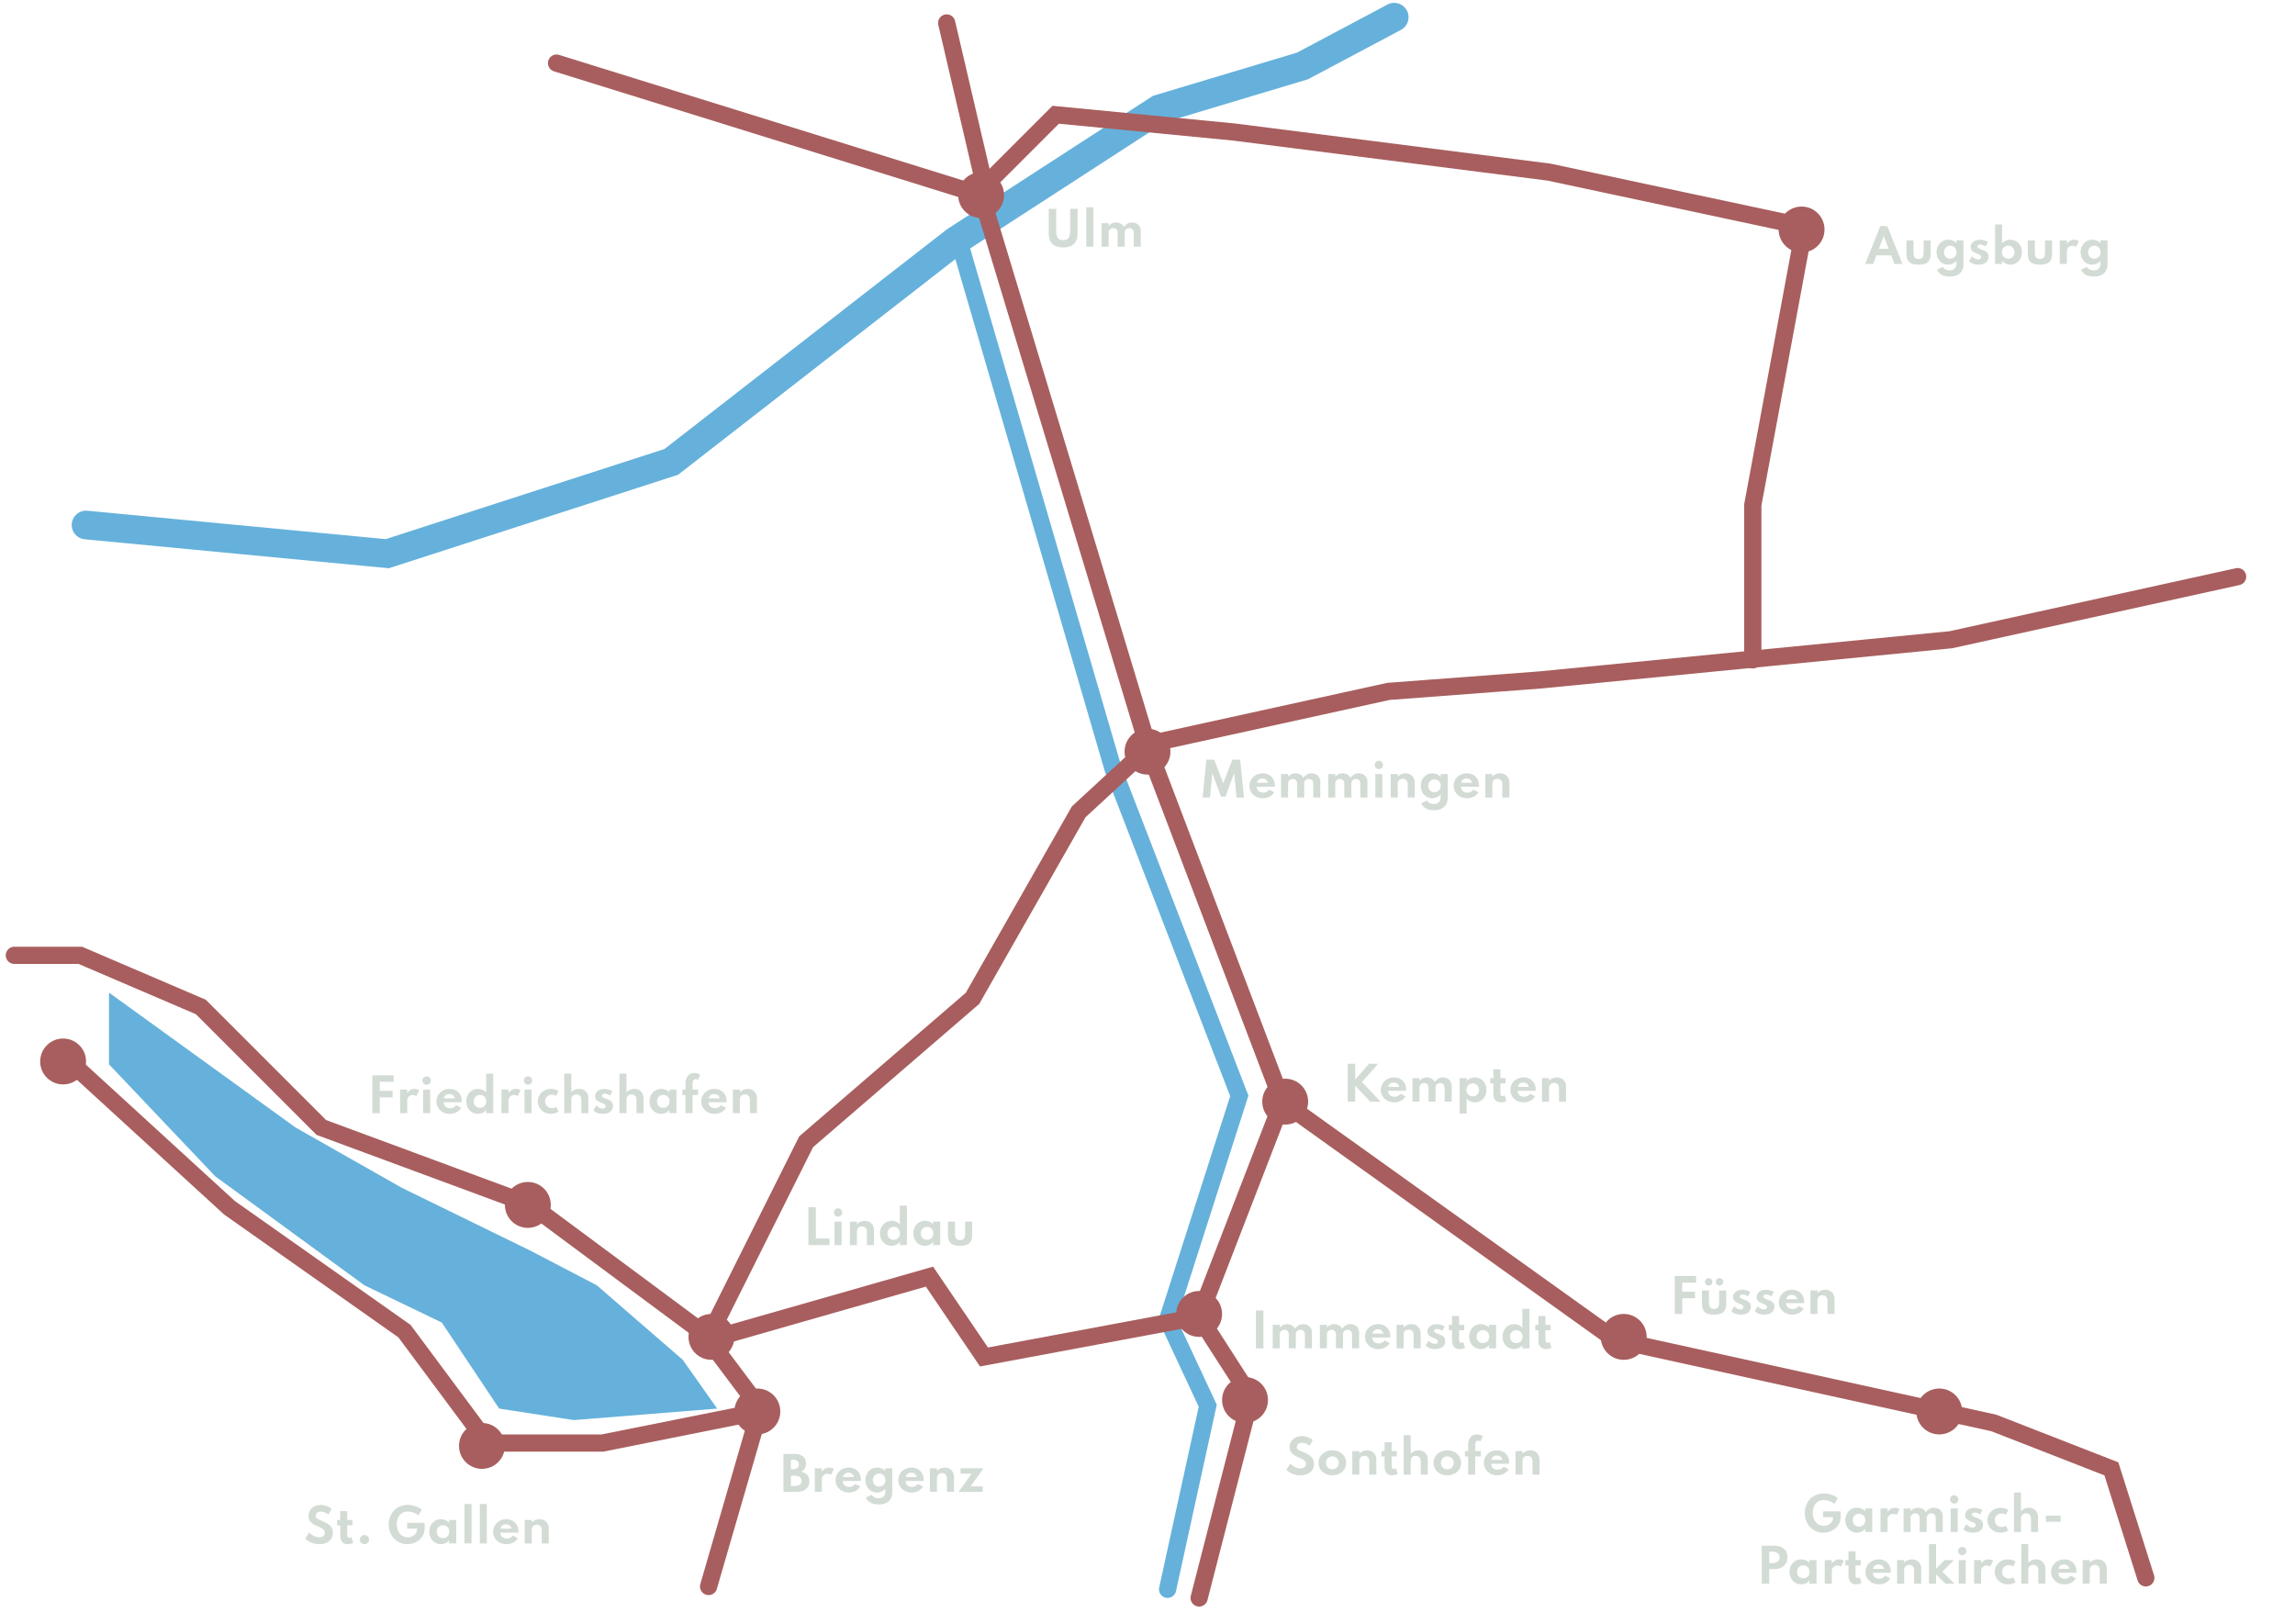 <svg width="400" height="283" viewBox="0 0 400 283" fill="none" xmlns="http://www.w3.org/2000/svg">
<path d="M202.035 276.679C201.858 277.489 202.37 278.288 203.179 278.465C203.989 278.642 204.788 278.13 204.965 277.321L202.035 276.679ZM210.5 245L211.965 245.321L212.074 244.825L211.859 244.366L210.5 245ZM203.5 230L202.072 229.542L201.892 230.102L202.141 230.634L203.5 230ZM216 191L217.428 191.458L217.59 190.954L217.399 190.46L216 191ZM194 134L192.56 134.42L192.578 134.481L192.601 134.54L194 134ZM204.965 277.321L211.965 245.321L209.035 244.679L202.035 276.679L204.965 277.321ZM211.859 244.366L204.859 229.366L202.141 230.634L209.141 245.634L211.859 244.366ZM204.928 230.458L217.428 191.458L214.572 190.542L202.072 229.542L204.928 230.458ZM217.399 190.46L195.399 133.46L192.601 134.54L214.601 191.54L217.399 190.46ZM195.44 133.58L168.44 41.08L165.56 41.92L192.56 134.42L195.44 133.58Z" fill="#65B1DB"/>
<path d="M15 91.5L67.5 96.5L117 80.5L166.5 42L202 19L227 11.5L243 3" stroke="#65B1DB" stroke-width="5" stroke-linecap="round"/>
<path d="M51.5 196.5L19 173V185.5L37.5 205L63.5 224L77 230.5L87 245.5L100 247.5L125 245.5L119 237L104 224L92.5 218L70 207L51.5 196.5Z" fill="#65B1DB"/>
<circle cx="224" cy="192" r="4" fill="#A85E5E"/>
<circle cx="209" cy="229" r="4" fill="#A85E5E"/>
<circle cx="217" cy="244" r="4" fill="#A85E5E"/>
<circle cx="124" cy="233" r="4" fill="#A85E5E"/>
<circle cx="132" cy="246" r="4" fill="#A85E5E"/>
<circle cx="84" cy="252" r="4" fill="#A85E5E"/>
<circle cx="11" cy="185" r="4" fill="#A85E5E"/>
<circle cx="92" cy="210" r="4" fill="#A85E5E"/>
<circle cx="171" cy="34" r="4" fill="#A85E5E"/>
<circle cx="314" cy="40" r="4" fill="#A85E5E"/>
<circle cx="338" cy="246" r="4" fill="#A85E5E"/>
<circle cx="283" cy="233" r="4" fill="#A85E5E"/>
<circle cx="200" cy="131" r="4" fill="#A85E5E"/>
<path d="M55.62 269.128C55.313 269.128 55.031 269.093 54.772 269.024C54.513 268.957 54.281 268.873 54.076 268.772C53.873 268.668 53.699 268.561 53.552 268.452C53.405 268.343 53.289 268.247 53.204 268.164L53.868 267.092C53.956 267.169 54.061 267.256 54.184 267.352C54.307 267.448 54.444 267.54 54.596 267.628C54.748 267.713 54.912 267.785 55.088 267.844C55.267 267.9 55.456 267.928 55.656 267.928C55.843 267.928 56.007 267.899 56.148 267.84C56.292 267.781 56.405 267.695 56.488 267.58C56.571 267.463 56.612 267.317 56.612 267.144C56.612 266.987 56.579 266.853 56.512 266.744C56.445 266.632 56.347 266.532 56.216 266.444C56.088 266.353 55.929 266.265 55.74 266.18C55.553 266.092 55.34 265.996 55.1 265.892C54.921 265.812 54.751 265.721 54.588 265.62C54.428 265.516 54.285 265.396 54.16 265.26C54.035 265.124 53.935 264.971 53.86 264.8C53.788 264.627 53.752 264.433 53.752 264.22C53.752 263.967 53.803 263.724 53.904 263.492C54.005 263.26 54.149 263.053 54.336 262.872C54.525 262.691 54.749 262.547 55.008 262.44C55.269 262.333 55.56 262.28 55.88 262.28C56.12 262.28 56.36 262.312 56.6 262.376C56.84 262.44 57.064 262.524 57.272 262.628C57.48 262.732 57.656 262.845 57.8 262.968L57.26 263.984C57.145 263.885 57.015 263.797 56.868 263.72C56.724 263.64 56.569 263.576 56.404 263.528C56.241 263.48 56.076 263.456 55.908 263.456C55.719 263.456 55.557 263.489 55.424 263.556C55.293 263.623 55.192 263.712 55.12 263.824C55.051 263.933 55.016 264.056 55.016 264.192C55.016 264.304 55.039 264.4 55.084 264.48C55.132 264.557 55.199 264.625 55.284 264.684C55.369 264.74 55.472 264.795 55.592 264.848C55.712 264.899 55.844 264.953 55.988 265.012C56.297 265.143 56.577 265.272 56.828 265.4C57.079 265.528 57.293 265.671 57.472 265.828C57.651 265.983 57.787 266.164 57.88 266.372C57.976 266.58 58.024 266.828 58.024 267.116C58.024 267.537 57.923 267.899 57.72 268.2C57.52 268.501 57.24 268.732 56.88 268.892C56.52 269.049 56.1 269.128 55.62 269.128ZM60.589 269.128C60.181 269.128 59.864 268.999 59.637 268.74C59.41 268.479 59.297 268.115 59.297 267.648V265.836H58.749V264.904H59.297V263.368H60.525V264.904H61.425V265.836H60.525V267.56C60.525 267.715 60.556 267.832 60.617 267.912C60.681 267.992 60.77 268.032 60.885 268.032C61.013 268.032 61.136 267.989 61.253 267.904L61.561 268.888C61.422 268.963 61.267 269.021 61.093 269.064C60.922 269.107 60.755 269.128 60.589 269.128ZM63.526 269.128C63.377 269.128 63.241 269.092 63.118 269.02C62.998 268.948 62.902 268.852 62.83 268.732C62.761 268.609 62.726 268.475 62.726 268.328C62.726 268.179 62.761 268.044 62.83 267.924C62.902 267.804 63 267.708 63.122 267.636C63.245 267.564 63.38 267.528 63.526 267.528C63.676 267.528 63.81 267.564 63.93 267.636C64.05 267.708 64.146 267.804 64.218 267.924C64.29 268.044 64.326 268.179 64.326 268.328C64.326 268.475 64.29 268.609 64.218 268.732C64.146 268.852 64.05 268.948 63.93 269.02C63.81 269.092 63.676 269.128 63.526 269.128ZM70.98 269.128C70.527 269.128 70.104 269.041 69.712 268.868C69.32 268.695 68.978 268.453 68.684 268.144C68.391 267.832 68.162 267.468 67.996 267.052C67.831 266.636 67.748 266.185 67.748 265.7C67.748 265.236 67.826 264.799 67.98 264.388C68.135 263.975 68.358 263.611 68.648 263.296C68.939 262.979 69.29 262.731 69.7 262.552C70.111 262.371 70.571 262.28 71.08 262.28C71.368 262.28 71.658 262.312 71.948 262.376C72.242 262.44 72.523 262.535 72.792 262.66C73.062 262.783 73.304 262.933 73.52 263.112L72.912 264.116C72.68 263.9 72.399 263.733 72.068 263.616C71.74 263.496 71.416 263.436 71.096 263.436C70.782 263.436 70.503 263.492 70.26 263.604C70.02 263.713 69.818 263.868 69.652 264.068C69.487 264.268 69.362 264.503 69.276 264.772C69.191 265.039 69.148 265.329 69.148 265.644C69.148 265.988 69.196 266.3 69.292 266.58C69.388 266.86 69.522 267.101 69.692 267.304C69.866 267.507 70.067 267.663 70.296 267.772C70.528 267.881 70.778 267.936 71.044 267.936C71.258 267.936 71.463 267.901 71.66 267.832C71.86 267.76 72.038 267.66 72.192 267.532C72.347 267.404 72.47 267.253 72.56 267.08C72.651 266.907 72.696 266.717 72.696 266.512V266.412H70.964V265.408H74.016V266.408C74.016 266.811 73.932 267.179 73.764 267.512C73.599 267.843 73.372 268.129 73.084 268.372C72.796 268.612 72.471 268.799 72.108 268.932C71.746 269.063 71.37 269.128 70.98 269.128ZM76.854 269.128C76.478 269.128 76.135 269.035 75.826 268.848C75.519 268.659 75.275 268.4 75.094 268.072C74.915 267.741 74.826 267.365 74.826 266.944C74.826 266.533 74.912 266.165 75.086 265.84C75.259 265.512 75.498 265.253 75.802 265.064C76.109 264.872 76.459 264.776 76.854 264.776C77.144 264.776 77.415 264.832 77.666 264.944C77.919 265.053 78.126 265.207 78.286 265.404V264.904H79.514V269H78.286V268.46C78.099 268.676 77.885 268.841 77.642 268.956C77.399 269.071 77.136 269.128 76.854 269.128ZM77.218 268.084C77.431 268.084 77.621 268.036 77.786 267.94C77.951 267.841 78.081 267.707 78.174 267.536C78.267 267.365 78.314 267.171 78.314 266.952C78.314 266.731 78.266 266.536 78.17 266.368C78.076 266.197 77.947 266.064 77.782 265.968C77.619 265.869 77.431 265.82 77.218 265.82C77.007 265.82 76.819 265.869 76.654 265.968C76.489 266.064 76.358 266.197 76.262 266.368C76.166 266.539 76.118 266.733 76.118 266.952C76.118 267.171 76.165 267.365 76.258 267.536C76.354 267.707 76.484 267.841 76.65 267.94C76.815 268.036 77.004 268.084 77.218 268.084ZM80.958 269V262.12H82.186V269H80.958ZM83.63 269V262.12H84.858V269H83.63ZM88.27 269.128C87.828 269.128 87.43 269.033 87.078 268.844C86.729 268.652 86.451 268.392 86.246 268.064C86.041 267.736 85.938 267.365 85.938 266.952C85.938 266.648 85.996 266.364 86.11 266.1C86.228 265.836 86.39 265.605 86.598 265.408C86.806 265.208 87.047 265.053 87.322 264.944C87.597 264.832 87.894 264.776 88.214 264.776C88.641 264.776 89.014 264.865 89.334 265.044C89.657 265.22 89.907 265.465 90.086 265.78C90.267 266.095 90.358 266.461 90.358 266.88C90.358 266.915 90.357 266.945 90.354 266.972C90.354 266.996 90.35 267.043 90.342 267.112H87.202C87.202 267.32 87.249 267.501 87.342 267.656C87.438 267.811 87.572 267.932 87.742 268.02C87.913 268.105 88.112 268.148 88.338 268.148C88.552 268.148 88.74 268.107 88.902 268.024C89.067 267.941 89.226 267.809 89.378 267.628L90.262 268.072C90.07 268.403 89.798 268.661 89.446 268.848C89.094 269.035 88.702 269.128 88.27 269.128ZM87.246 266.432H89.15C89.124 266.275 89.066 266.139 88.978 266.024C88.893 265.909 88.784 265.821 88.65 265.76C88.517 265.699 88.366 265.668 88.198 265.668C88.019 265.668 87.862 265.699 87.726 265.76C87.59 265.821 87.481 265.909 87.398 266.024C87.316 266.139 87.265 266.275 87.246 266.432ZM91.451 269V264.904H92.679V265.36C92.836 265.184 93.032 265.043 93.267 264.936C93.504 264.829 93.765 264.776 94.051 264.776C94.365 264.776 94.641 264.845 94.879 264.984C95.119 265.12 95.307 265.311 95.443 265.556C95.579 265.799 95.647 266.083 95.647 266.408V269H94.419V266.668C94.419 266.375 94.341 266.147 94.187 265.984C94.035 265.819 93.825 265.736 93.559 265.736C93.377 265.736 93.22 265.773 93.087 265.848C92.956 265.92 92.855 266.02 92.783 266.148C92.713 266.273 92.679 266.416 92.679 266.576V269H91.451Z" fill="#D3DBD5"/>
<path d="M136.556 260V253.4H138.448C139.083 253.4 139.58 253.539 139.94 253.816C140.3 254.093 140.48 254.508 140.48 255.06C140.48 255.745 140.197 256.229 139.632 256.512C140.093 256.584 140.447 256.761 140.692 257.044C140.94 257.324 141.064 257.692 141.064 258.148C141.064 258.532 140.977 258.863 140.804 259.14C140.631 259.417 140.384 259.631 140.064 259.78C139.744 259.927 139.365 260 138.928 260H136.556ZM137.848 256.072H138.148C138.497 256.072 138.765 256 138.952 255.856C139.139 255.709 139.232 255.5 139.232 255.228C139.232 254.953 139.141 254.748 138.96 254.612C138.779 254.473 138.508 254.404 138.148 254.404H137.848V256.072ZM137.848 258.992H138.488C138.893 258.992 139.197 258.917 139.4 258.768C139.605 258.619 139.708 258.399 139.708 258.108C139.708 257.812 139.603 257.585 139.392 257.428C139.184 257.268 138.883 257.188 138.488 257.188H137.848V258.992ZM142.021 260V255.904H143.249V256.492C143.401 256.263 143.586 256.087 143.805 255.964C144.026 255.839 144.264 255.776 144.517 255.776C144.661 255.776 144.81 255.797 144.965 255.84C145.12 255.883 145.249 255.937 145.353 256.004L144.841 257.04C144.75 256.979 144.644 256.931 144.521 256.896C144.401 256.859 144.289 256.84 144.185 256.84C144.025 256.84 143.873 256.881 143.729 256.964C143.585 257.047 143.469 257.155 143.381 257.288C143.293 257.419 143.249 257.56 143.249 257.712V260H142.021ZM147.958 260.128C147.515 260.128 147.118 260.033 146.766 259.844C146.416 259.652 146.139 259.392 145.934 259.064C145.728 258.736 145.626 258.365 145.626 257.952C145.626 257.648 145.683 257.364 145.798 257.1C145.915 256.836 146.078 256.605 146.286 256.408C146.494 256.208 146.735 256.053 147.01 255.944C147.284 255.832 147.582 255.776 147.902 255.776C148.328 255.776 148.702 255.865 149.022 256.044C149.344 256.22 149.595 256.465 149.774 256.78C149.955 257.095 150.046 257.461 150.046 257.88C150.046 257.915 150.044 257.945 150.042 257.972C150.042 257.996 150.038 258.043 150.03 258.112H146.89C146.89 258.32 146.936 258.501 147.03 258.656C147.126 258.811 147.259 258.932 147.43 259.02C147.6 259.105 147.799 259.148 148.026 259.148C148.239 259.148 148.427 259.107 148.59 259.024C148.755 258.941 148.914 258.809 149.066 258.628L149.95 259.072C149.758 259.403 149.486 259.661 149.134 259.848C148.782 260.035 148.39 260.128 147.958 260.128ZM146.934 257.432H148.838C148.811 257.275 148.754 257.139 148.666 257.024C148.58 256.909 148.471 256.821 148.338 256.76C148.204 256.699 148.054 256.668 147.886 256.668C147.707 256.668 147.55 256.699 147.414 256.76C147.278 256.821 147.168 256.909 147.086 257.024C147.003 257.139 146.952 257.275 146.934 257.432ZM153.126 262.2C152.574 262.2 152.11 262.099 151.734 261.896C151.358 261.696 151.084 261.4 150.914 261.008L151.914 260.52C152.026 260.709 152.191 260.86 152.41 260.972C152.628 261.084 152.866 261.14 153.122 261.14C153.354 261.14 153.558 261.093 153.734 261C153.91 260.909 154.047 260.78 154.146 260.612C154.244 260.447 154.294 260.255 154.294 260.036V259.46C154.112 259.671 153.898 259.835 153.65 259.952C153.402 260.069 153.135 260.128 152.85 260.128C152.479 260.128 152.14 260.036 151.834 259.852C151.53 259.665 151.287 259.408 151.106 259.08C150.924 258.752 150.834 258.376 150.834 257.952C150.834 257.536 150.922 257.165 151.098 256.84C151.276 256.512 151.519 256.253 151.826 256.064C152.135 255.872 152.487 255.776 152.882 255.776C153.17 255.776 153.436 255.832 153.682 255.944C153.927 256.053 154.131 256.207 154.294 256.404V255.904H155.522V260.112C155.522 260.515 155.434 260.873 155.258 261.188C155.084 261.503 154.82 261.749 154.466 261.928C154.111 262.109 153.664 262.2 153.126 262.2ZM153.218 259.084C153.434 259.084 153.624 259.036 153.79 258.94C153.958 258.841 154.088 258.708 154.182 258.54C154.275 258.369 154.322 258.176 154.322 257.96C154.322 257.739 154.274 257.543 154.178 257.372C154.084 257.201 153.955 257.067 153.79 256.968C153.624 256.869 153.436 256.82 153.226 256.82C153.015 256.82 152.827 256.869 152.662 256.968C152.496 257.067 152.366 257.203 152.27 257.376C152.174 257.547 152.126 257.741 152.126 257.96C152.126 258.176 152.172 258.369 152.266 258.54C152.359 258.708 152.488 258.841 152.654 258.94C152.819 259.036 153.007 259.084 153.218 259.084ZM158.895 260.128C158.452 260.128 158.055 260.033 157.703 259.844C157.354 259.652 157.076 259.392 156.871 259.064C156.666 258.736 156.563 258.365 156.563 257.952C156.563 257.648 156.62 257.364 156.735 257.1C156.852 256.836 157.015 256.605 157.223 256.408C157.431 256.208 157.672 256.053 157.947 255.944C158.222 255.832 158.519 255.776 158.839 255.776C159.266 255.776 159.639 255.865 159.959 256.044C160.282 256.22 160.532 256.465 160.711 256.78C160.892 257.095 160.983 257.461 160.983 257.88C160.983 257.915 160.982 257.945 160.979 257.972C160.979 257.996 160.975 258.043 160.967 258.112H157.827C157.827 258.32 157.874 258.501 157.967 258.656C158.063 258.811 158.196 258.932 158.367 259.02C158.538 259.105 158.736 259.148 158.963 259.148C159.176 259.148 159.364 259.107 159.527 259.024C159.692 258.941 159.851 258.809 160.003 258.628L160.887 259.072C160.695 259.403 160.423 259.661 160.071 259.848C159.719 260.035 159.327 260.128 158.895 260.128ZM157.871 257.432H159.775C159.748 257.275 159.691 257.139 159.603 257.024C159.518 256.909 159.408 256.821 159.275 256.76C159.142 256.699 158.991 256.668 158.823 256.668C158.644 256.668 158.487 256.699 158.351 256.76C158.215 256.821 158.106 256.909 158.023 257.024C157.94 257.139 157.89 257.275 157.871 257.432ZM162.076 260V255.904H163.304V256.36C163.461 256.184 163.657 256.043 163.892 255.936C164.129 255.829 164.39 255.776 164.676 255.776C164.99 255.776 165.266 255.845 165.504 255.984C165.744 256.12 165.932 256.311 166.068 256.556C166.204 256.799 166.272 257.083 166.272 257.408V260H165.044V257.668C165.044 257.375 164.966 257.147 164.812 256.984C164.66 256.819 164.45 256.736 164.184 256.736C164.002 256.736 163.845 256.773 163.712 256.848C163.581 256.92 163.48 257.02 163.408 257.148C163.338 257.273 163.304 257.416 163.304 257.576V260H162.076ZM167.082 260L169.346 256.84H167.414V255.904H171.414L169.15 259.064H171.274V260H167.082Z" fill="#D3DBD5"/>
<path d="M140.9 217V210.4H142.196V215.864H144.58V217H140.9ZM145.454 217V212.904H146.682V217H145.454ZM146.07 212.052C145.937 212.052 145.814 212.02 145.702 211.956C145.593 211.889 145.505 211.8 145.438 211.688C145.372 211.576 145.338 211.453 145.338 211.32C145.338 211.187 145.372 211.065 145.438 210.956C145.505 210.847 145.593 210.76 145.702 210.696C145.814 210.629 145.937 210.596 146.07 210.596C146.204 210.596 146.325 210.629 146.434 210.696C146.544 210.76 146.63 210.847 146.694 210.956C146.761 211.065 146.794 211.187 146.794 211.32C146.794 211.453 146.761 211.576 146.694 211.688C146.63 211.8 146.544 211.889 146.434 211.956C146.325 212.02 146.204 212.052 146.07 212.052ZM148.13 217V212.904H149.358V213.36C149.516 213.184 149.712 213.043 149.946 212.936C150.184 212.829 150.445 212.776 150.73 212.776C151.045 212.776 151.321 212.845 151.558 212.984C151.798 213.12 151.986 213.311 152.122 213.556C152.258 213.799 152.326 214.083 152.326 214.408V217H151.098V214.668C151.098 214.375 151.021 214.147 150.866 213.984C150.714 213.819 150.505 213.736 150.238 213.736C150.057 213.736 149.9 213.773 149.766 213.848C149.636 213.92 149.534 214.02 149.462 214.148C149.393 214.273 149.358 214.416 149.358 214.576V217H148.13ZM155.389 217.128C155.018 217.128 154.679 217.036 154.373 216.852C154.069 216.665 153.826 216.408 153.645 216.08C153.463 215.752 153.373 215.376 153.373 214.952C153.373 214.536 153.461 214.165 153.637 213.84C153.813 213.512 154.054 213.253 154.361 213.064C154.67 212.872 155.023 212.776 155.421 212.776C155.709 212.776 155.975 212.832 156.221 212.944C156.466 213.053 156.67 213.207 156.833 213.404V210.12H158.061V217H156.833V216.46C156.651 216.671 156.437 216.835 156.189 216.952C155.941 217.069 155.674 217.128 155.389 217.128ZM155.757 216.084C155.973 216.084 156.163 216.036 156.329 215.94C156.494 215.841 156.623 215.707 156.717 215.536C156.813 215.365 156.861 215.172 156.861 214.956C156.861 214.737 156.813 214.543 156.717 214.372C156.623 214.201 156.494 214.067 156.329 213.968C156.163 213.869 155.974 213.82 155.761 213.82C155.55 213.82 155.362 213.869 155.197 213.968C155.034 214.067 154.905 214.203 154.809 214.376C154.713 214.547 154.665 214.741 154.665 214.96C154.665 215.176 154.711 215.369 154.805 215.54C154.898 215.708 155.027 215.841 155.193 215.94C155.358 216.036 155.546 216.084 155.757 216.084ZM161.213 217.128C160.837 217.128 160.495 217.035 160.185 216.848C159.879 216.659 159.635 216.4 159.453 216.072C159.275 215.741 159.185 215.365 159.185 214.944C159.185 214.533 159.272 214.165 159.445 213.84C159.619 213.512 159.857 213.253 160.161 213.064C160.468 212.872 160.819 212.776 161.213 212.776C161.504 212.776 161.775 212.832 162.025 212.944C162.279 213.053 162.485 213.207 162.645 213.404V212.904H163.873V217H162.645V216.46C162.459 216.676 162.244 216.841 162.001 216.956C161.759 217.071 161.496 217.128 161.213 217.128ZM161.577 216.084C161.791 216.084 161.98 216.036 162.145 215.94C162.311 215.841 162.44 215.707 162.533 215.536C162.627 215.365 162.673 215.171 162.673 214.952C162.673 214.731 162.625 214.536 162.529 214.368C162.436 214.197 162.307 214.064 162.141 213.968C161.979 213.869 161.791 213.82 161.577 213.82C161.367 213.82 161.179 213.869 161.013 213.968C160.848 214.064 160.717 214.197 160.621 214.368C160.525 214.539 160.477 214.733 160.477 214.952C160.477 215.171 160.524 215.365 160.617 215.536C160.713 215.707 160.844 215.841 161.009 215.94C161.175 216.036 161.364 216.084 161.577 216.084ZM167.326 217.128C166.579 217.128 166.04 216.98 165.71 216.684C165.379 216.388 165.214 215.904 165.214 215.232V212.904H166.442V214.944C166.442 215.376 166.508 215.681 166.642 215.86C166.778 216.039 167.006 216.128 167.326 216.128C167.651 216.128 167.879 216.039 168.01 215.86C168.143 215.681 168.21 215.376 168.21 214.944V212.904H169.438V215.232C169.438 215.904 169.272 216.388 168.942 216.684C168.614 216.98 168.075 217.128 167.326 217.128Z" fill="#D3DBD5"/>
<path d="M226.62 257.128C226.313 257.128 226.031 257.093 225.772 257.024C225.513 256.957 225.281 256.873 225.076 256.772C224.873 256.668 224.699 256.561 224.552 256.452C224.405 256.343 224.289 256.247 224.204 256.164L224.868 255.092C224.956 255.169 225.061 255.256 225.184 255.352C225.307 255.448 225.444 255.54 225.596 255.628C225.748 255.713 225.912 255.785 226.088 255.844C226.267 255.9 226.456 255.928 226.656 255.928C226.843 255.928 227.007 255.899 227.148 255.84C227.292 255.781 227.405 255.695 227.488 255.58C227.571 255.463 227.612 255.317 227.612 255.144C227.612 254.987 227.579 254.853 227.512 254.744C227.445 254.632 227.347 254.532 227.216 254.444C227.088 254.353 226.929 254.265 226.74 254.18C226.553 254.092 226.34 253.996 226.1 253.892C225.921 253.812 225.751 253.721 225.588 253.62C225.428 253.516 225.285 253.396 225.16 253.26C225.035 253.124 224.935 252.971 224.86 252.8C224.788 252.627 224.752 252.433 224.752 252.22C224.752 251.967 224.803 251.724 224.904 251.492C225.005 251.26 225.149 251.053 225.336 250.872C225.525 250.691 225.749 250.547 226.008 250.44C226.269 250.333 226.56 250.28 226.88 250.28C227.12 250.28 227.36 250.312 227.6 250.376C227.84 250.44 228.064 250.524 228.272 250.628C228.48 250.732 228.656 250.845 228.8 250.968L228.26 251.984C228.145 251.885 228.015 251.797 227.868 251.72C227.724 251.64 227.569 251.576 227.404 251.528C227.241 251.48 227.076 251.456 226.908 251.456C226.719 251.456 226.557 251.489 226.424 251.556C226.293 251.623 226.192 251.712 226.12 251.824C226.051 251.933 226.016 252.056 226.016 252.192C226.016 252.304 226.039 252.4 226.084 252.48C226.132 252.557 226.199 252.625 226.284 252.684C226.369 252.74 226.472 252.795 226.592 252.848C226.712 252.899 226.844 252.953 226.988 253.012C227.297 253.143 227.577 253.272 227.828 253.4C228.079 253.528 228.293 253.671 228.472 253.828C228.651 253.983 228.787 254.164 228.88 254.372C228.976 254.58 229.024 254.828 229.024 255.116C229.024 255.537 228.923 255.899 228.72 256.2C228.52 256.501 228.24 256.732 227.88 256.892C227.52 257.049 227.1 257.128 226.62 257.128ZM232.217 257.128C231.766 257.128 231.36 257.036 230.997 256.852C230.634 256.665 230.346 256.409 230.133 256.084C229.92 255.756 229.813 255.379 229.813 254.952C229.813 254.525 229.918 254.149 230.129 253.824C230.342 253.496 230.63 253.24 230.993 253.056C231.358 252.869 231.766 252.776 232.217 252.776C232.67 252.776 233.078 252.869 233.441 253.056C233.804 253.24 234.09 253.496 234.301 253.824C234.514 254.149 234.621 254.525 234.621 254.952C234.621 255.379 234.514 255.756 234.301 256.084C234.09 256.409 233.804 256.665 233.441 256.852C233.078 257.036 232.67 257.128 232.217 257.128ZM232.221 256.08C232.429 256.08 232.618 256.032 232.789 255.936C232.96 255.84 233.094 255.708 233.193 255.54C233.292 255.369 233.341 255.173 233.341 254.952C233.341 254.731 233.292 254.536 233.193 254.368C233.094 254.197 232.96 254.064 232.789 253.968C232.618 253.872 232.429 253.824 232.221 253.824C232.01 253.824 231.82 253.872 231.649 253.968C231.481 254.064 231.348 254.197 231.249 254.368C231.15 254.536 231.101 254.731 231.101 254.952C231.101 255.173 231.15 255.369 231.249 255.54C231.348 255.708 231.481 255.84 231.649 255.936C231.82 256.032 232.01 256.08 232.221 256.08ZM235.693 257V252.904H236.921V253.36C237.078 253.184 237.274 253.043 237.509 252.936C237.746 252.829 238.007 252.776 238.293 252.776C238.607 252.776 238.883 252.845 239.121 252.984C239.361 253.12 239.549 253.311 239.685 253.556C239.821 253.799 239.889 254.083 239.889 254.408V257H238.661V254.668C238.661 254.375 238.583 254.147 238.429 253.984C238.277 253.819 238.067 253.736 237.801 253.736C237.619 253.736 237.462 253.773 237.329 253.848C237.198 253.92 237.097 254.02 237.025 254.148C236.955 254.273 236.921 254.416 236.921 254.576V257H235.693ZM242.62 257.128C242.212 257.128 241.895 256.999 241.668 256.74C241.442 256.479 241.328 256.115 241.328 255.648V253.836H240.78V252.904H241.328V251.368H242.556V252.904H243.456V253.836H242.556V255.56C242.556 255.715 242.587 255.832 242.648 255.912C242.712 255.992 242.802 256.032 242.916 256.032C243.044 256.032 243.167 255.989 243.284 255.904L243.592 256.888C243.454 256.963 243.298 257.021 243.124 257.064C242.954 257.107 242.786 257.128 242.62 257.128ZM244.654 257V250.12H245.882V253.36C246.039 253.184 246.235 253.043 246.47 252.936C246.707 252.829 246.968 252.776 247.254 252.776C247.568 252.776 247.844 252.845 248.082 252.984C248.322 253.12 248.51 253.311 248.646 253.556C248.782 253.799 248.85 254.083 248.85 254.408V257H247.622V254.668C247.622 254.375 247.544 254.147 247.39 253.984C247.238 253.819 247.028 253.736 246.762 253.736C246.58 253.736 246.423 253.773 246.29 253.848C246.159 253.92 246.058 254.02 245.986 254.148C245.916 254.273 245.882 254.416 245.882 254.576V257H244.654ZM252.256 257.128C251.806 257.128 251.399 257.036 251.036 256.852C250.674 256.665 250.386 256.409 250.172 256.084C249.959 255.756 249.852 255.379 249.852 254.952C249.852 254.525 249.958 254.149 250.168 253.824C250.382 253.496 250.67 253.24 251.032 253.056C251.398 252.869 251.806 252.776 252.256 252.776C252.71 252.776 253.118 252.869 253.48 253.056C253.843 253.24 254.13 253.496 254.34 253.824C254.554 254.149 254.66 254.525 254.66 254.952C254.66 255.379 254.554 255.756 254.34 256.084C254.13 256.409 253.843 256.665 253.48 256.852C253.118 257.036 252.71 257.128 252.256 257.128ZM252.26 256.08C252.468 256.08 252.658 256.032 252.828 255.936C252.999 255.84 253.134 255.708 253.232 255.54C253.331 255.369 253.38 255.173 253.38 254.952C253.38 254.731 253.331 254.536 253.232 254.368C253.134 254.197 252.999 254.064 252.828 253.968C252.658 253.872 252.468 253.824 252.26 253.824C252.05 253.824 251.859 253.872 251.688 253.968C251.52 254.064 251.387 254.197 251.288 254.368C251.19 254.536 251.14 254.731 251.14 254.952C251.14 255.173 251.19 255.369 251.288 255.54C251.387 255.708 251.52 255.84 251.688 255.936C251.859 256.032 252.05 256.08 252.26 256.08ZM255.884 257V253.836H255.336V252.904H255.884V251.888C255.884 251.504 255.944 251.171 256.064 250.888C256.187 250.603 256.36 250.384 256.584 250.232C256.808 250.077 257.079 250 257.396 250C257.594 250 257.787 250.031 257.976 250.092C258.166 250.151 258.327 250.233 258.46 250.34L258.036 251.2C257.911 251.123 257.768 251.084 257.608 251.084C257.47 251.084 257.364 251.12 257.292 251.192C257.223 251.261 257.175 251.359 257.148 251.484C257.124 251.607 257.112 251.751 257.112 251.916V252.904H258.08V253.836H257.112V257H255.884ZM260.958 257.128C260.515 257.128 260.118 257.033 259.766 256.844C259.416 256.652 259.139 256.392 258.934 256.064C258.728 255.736 258.626 255.365 258.626 254.952C258.626 254.648 258.683 254.364 258.798 254.1C258.915 253.836 259.078 253.605 259.286 253.408C259.494 253.208 259.735 253.053 260.01 252.944C260.284 252.832 260.582 252.776 260.902 252.776C261.328 252.776 261.702 252.865 262.022 253.044C262.344 253.22 262.595 253.465 262.774 253.78C262.955 254.095 263.046 254.461 263.046 254.88C263.046 254.915 263.044 254.945 263.042 254.972C263.042 254.996 263.038 255.043 263.03 255.112H259.89C259.89 255.32 259.936 255.501 260.03 255.656C260.126 255.811 260.259 255.932 260.43 256.02C260.6 256.105 260.799 256.148 261.026 256.148C261.239 256.148 261.427 256.107 261.59 256.024C261.755 255.941 261.914 255.809 262.066 255.628L262.95 256.072C262.758 256.403 262.486 256.661 262.134 256.848C261.782 257.035 261.39 257.128 260.958 257.128ZM259.934 254.432H261.838C261.811 254.275 261.754 254.139 261.666 254.024C261.58 253.909 261.471 253.821 261.338 253.76C261.204 253.699 261.054 253.668 260.886 253.668C260.707 253.668 260.55 253.699 260.414 253.76C260.278 253.821 260.168 253.909 260.086 254.024C260.003 254.139 259.952 254.275 259.934 254.432ZM264.138 257V252.904H265.366V253.36C265.523 253.184 265.719 253.043 265.954 252.936C266.191 252.829 266.453 252.776 266.738 252.776C267.053 252.776 267.329 252.845 267.566 252.984C267.806 253.12 267.994 253.311 268.13 253.556C268.266 253.799 268.334 254.083 268.334 254.408V257H267.106V254.668C267.106 254.375 267.029 254.147 266.874 253.984C266.722 253.819 266.513 253.736 266.246 253.736C266.065 253.736 265.907 253.773 265.774 253.848C265.643 253.92 265.542 254.02 265.47 254.148C265.401 254.273 265.366 254.416 265.366 254.576V257H264.138Z" fill="#D3DBD5"/>
<path d="M218.9 235V228.4H220.196V235H218.9ZM221.826 235V230.904H223.054V231.36C223.256 231.157 223.458 231.009 223.658 230.916C223.858 230.823 224.074 230.776 224.306 230.776C224.62 230.776 224.904 230.847 225.158 230.988C225.411 231.129 225.592 231.319 225.702 231.556C225.902 231.297 226.116 231.103 226.346 230.972C226.575 230.841 226.838 230.776 227.134 230.776C227.43 230.776 227.692 230.837 227.922 230.96C228.151 231.083 228.331 231.257 228.462 231.484C228.595 231.708 228.662 231.973 228.662 232.28V235H227.434V232.616C227.434 232.349 227.364 232.14 227.226 231.988C227.087 231.833 226.902 231.756 226.67 231.756C226.51 231.756 226.368 231.789 226.246 231.856C226.126 231.923 226.031 232.012 225.962 232.124C225.892 232.236 225.858 232.36 225.858 232.496V235H224.63V232.592C224.63 232.339 224.562 232.136 224.426 231.984C224.292 231.832 224.107 231.756 223.87 231.756C223.712 231.756 223.571 231.789 223.446 231.856C223.323 231.923 223.227 232.013 223.158 232.128C223.088 232.243 223.054 232.369 223.054 232.508V235H221.826ZM230.044 235V230.904H231.272V231.36C231.475 231.157 231.676 231.009 231.876 230.916C232.076 230.823 232.292 230.776 232.524 230.776C232.839 230.776 233.123 230.847 233.376 230.988C233.63 231.129 233.811 231.319 233.92 231.556C234.12 231.297 234.335 231.103 234.564 230.972C234.794 230.841 235.056 230.776 235.352 230.776C235.648 230.776 235.911 230.837 236.14 230.96C236.37 231.083 236.55 231.257 236.68 231.484C236.814 231.708 236.88 231.973 236.88 232.28V235H235.652V232.616C235.652 232.349 235.583 232.14 235.444 231.988C235.306 231.833 235.12 231.756 234.888 231.756C234.728 231.756 234.587 231.789 234.464 231.856C234.344 231.923 234.25 232.012 234.18 232.124C234.111 232.236 234.076 232.36 234.076 232.496V235H232.848V232.592C232.848 232.339 232.78 232.136 232.644 231.984C232.511 231.832 232.326 231.756 232.088 231.756C231.931 231.756 231.79 231.789 231.664 231.856C231.542 231.923 231.446 232.013 231.376 232.128C231.307 232.243 231.272 232.369 231.272 232.508V235H230.044ZM240.231 235.128C239.788 235.128 239.391 235.033 239.039 234.844C238.69 234.652 238.412 234.392 238.207 234.064C238.002 233.736 237.899 233.365 237.899 232.952C237.899 232.648 237.956 232.364 238.071 232.1C238.188 231.836 238.351 231.605 238.559 231.408C238.767 231.208 239.008 231.053 239.283 230.944C239.558 230.832 239.855 230.776 240.175 230.776C240.602 230.776 240.975 230.865 241.295 231.044C241.618 231.22 241.868 231.465 242.047 231.78C242.228 232.095 242.319 232.461 242.319 232.88C242.319 232.915 242.318 232.945 242.315 232.972C242.315 232.996 242.311 233.043 242.303 233.112H239.163C239.163 233.32 239.21 233.501 239.303 233.656C239.399 233.811 239.532 233.932 239.703 234.02C239.874 234.105 240.072 234.148 240.299 234.148C240.512 234.148 240.7 234.107 240.863 234.024C241.028 233.941 241.187 233.809 241.339 233.628L242.223 234.072C242.031 234.403 241.759 234.661 241.407 234.848C241.055 235.035 240.663 235.128 240.231 235.128ZM239.207 232.432H241.111C241.084 232.275 241.027 232.139 240.939 232.024C240.854 231.909 240.744 231.821 240.611 231.76C240.478 231.699 240.327 231.668 240.159 231.668C239.98 231.668 239.823 231.699 239.687 231.76C239.551 231.821 239.442 231.909 239.359 232.024C239.276 232.139 239.226 232.275 239.207 232.432ZM243.412 235V230.904H244.64V231.36C244.797 231.184 244.993 231.043 245.228 230.936C245.465 230.829 245.726 230.776 246.012 230.776C246.326 230.776 246.602 230.845 246.84 230.984C247.08 231.12 247.268 231.311 247.404 231.556C247.54 231.799 247.608 232.083 247.608 232.408V235H246.38V232.668C246.38 232.375 246.302 232.147 246.148 231.984C245.996 231.819 245.786 231.736 245.52 231.736C245.338 231.736 245.181 231.773 245.048 231.848C244.917 231.92 244.816 232.02 244.743 232.148C244.674 232.273 244.64 232.416 244.64 232.576V235H243.412ZM250.095 235.128C249.748 235.128 249.438 235.073 249.163 234.964C248.891 234.855 248.664 234.695 248.483 234.484L248.999 233.66C249.17 233.841 249.348 233.98 249.535 234.076C249.722 234.172 249.908 234.22 250.095 234.22C250.199 234.22 250.288 234.203 250.363 234.168C250.44 234.133 250.5 234.084 250.543 234.02C250.588 233.953 250.611 233.873 250.611 233.78C250.611 233.673 250.58 233.589 250.519 233.528C250.46 233.467 250.37 233.411 250.247 233.36C250.124 233.307 249.966 233.24 249.771 233.16C249.606 233.091 249.447 233.012 249.295 232.924C249.143 232.836 249.019 232.724 248.923 232.588C248.83 232.452 248.783 232.28 248.783 232.072C248.783 231.819 248.854 231.596 248.995 231.404C249.136 231.209 249.331 231.057 249.579 230.948C249.83 230.839 250.118 230.784 250.443 230.784C250.646 230.784 250.858 230.815 251.079 230.876C251.303 230.937 251.542 231.031 251.795 231.156L251.375 231.944C251.031 231.723 250.723 231.612 250.451 231.612C250.299 231.612 250.178 231.645 250.087 231.712C249.996 231.779 249.951 231.863 249.951 231.964C249.951 232.06 249.998 232.144 250.091 232.216C250.187 232.285 250.303 232.348 250.439 232.404C250.578 232.457 250.71 232.507 250.835 232.552C251.04 232.627 251.222 232.709 251.379 232.8C251.539 232.891 251.664 233.009 251.755 233.156C251.846 233.3 251.891 233.493 251.891 233.736C251.891 234.032 251.819 234.284 251.675 234.492C251.534 234.697 251.328 234.855 251.059 234.964C250.792 235.073 250.471 235.128 250.095 235.128ZM254.37 235.128C253.962 235.128 253.645 234.999 253.418 234.74C253.192 234.479 253.078 234.115 253.078 233.648V231.836H252.53V230.904H253.078V229.368H254.306V230.904H255.206V231.836H254.306V233.56C254.306 233.715 254.337 233.832 254.398 233.912C254.462 233.992 254.552 234.032 254.666 234.032C254.794 234.032 254.917 233.989 255.034 233.904L255.342 234.888C255.204 234.963 255.048 235.021 254.874 235.064C254.704 235.107 254.536 235.128 254.37 235.128ZM258.096 235.128C257.72 235.128 257.377 235.035 257.068 234.848C256.761 234.659 256.517 234.4 256.336 234.072C256.157 233.741 256.068 233.365 256.068 232.944C256.068 232.533 256.155 232.165 256.328 231.84C256.501 231.512 256.74 231.253 257.044 231.064C257.351 230.872 257.701 230.776 258.096 230.776C258.387 230.776 258.657 230.832 258.908 230.944C259.161 231.053 259.368 231.207 259.528 231.404V230.904H260.756V235H259.528V234.46C259.341 234.676 259.127 234.841 258.884 234.956C258.641 235.071 258.379 235.128 258.096 235.128ZM258.46 234.084C258.673 234.084 258.863 234.036 259.028 233.94C259.193 233.841 259.323 233.707 259.416 233.536C259.509 233.365 259.556 233.171 259.556 232.952C259.556 232.731 259.508 232.536 259.412 232.368C259.319 232.197 259.189 232.064 259.024 231.968C258.861 231.869 258.673 231.82 258.46 231.82C258.249 231.82 258.061 231.869 257.896 231.968C257.731 232.064 257.6 232.197 257.504 232.368C257.408 232.539 257.36 232.733 257.36 232.952C257.36 233.171 257.407 233.365 257.5 233.536C257.596 233.707 257.727 233.841 257.892 233.94C258.057 234.036 258.247 234.084 258.46 234.084ZM263.897 235.128C263.526 235.128 263.187 235.036 262.881 234.852C262.577 234.665 262.334 234.408 262.153 234.08C261.971 233.752 261.881 233.376 261.881 232.952C261.881 232.536 261.969 232.165 262.145 231.84C262.321 231.512 262.562 231.253 262.869 231.064C263.178 230.872 263.531 230.776 263.929 230.776C264.217 230.776 264.483 230.832 264.729 230.944C264.974 231.053 265.178 231.207 265.341 231.404V228.12H266.569V235H265.341V234.46C265.159 234.671 264.945 234.835 264.697 234.952C264.449 235.069 264.182 235.128 263.897 235.128ZM264.265 234.084C264.481 234.084 264.671 234.036 264.837 233.94C265.002 233.841 265.131 233.707 265.225 233.536C265.321 233.365 265.369 233.172 265.369 232.956C265.369 232.737 265.321 232.543 265.225 232.372C265.131 232.201 265.002 232.067 264.837 231.968C264.671 231.869 264.482 231.82 264.269 231.82C264.058 231.82 263.87 231.869 263.705 231.968C263.542 232.067 263.413 232.203 263.317 232.376C263.221 232.547 263.173 232.741 263.173 232.96C263.173 233.176 263.219 233.369 263.313 233.54C263.406 233.708 263.535 233.841 263.701 233.94C263.866 234.036 264.054 234.084 264.265 234.084ZM269.425 235.128C269.017 235.128 268.7 234.999 268.473 234.74C268.246 234.479 268.133 234.115 268.133 233.648V231.836H267.585V230.904H268.133V229.368H269.361V230.904H270.261V231.836H269.361V233.56C269.361 233.715 269.392 233.832 269.453 233.912C269.517 233.992 269.606 234.032 269.721 234.032C269.849 234.032 269.972 233.989 270.089 233.904L270.397 234.888C270.258 234.963 270.102 235.021 269.929 235.064C269.758 235.107 269.59 235.128 269.425 235.128Z" fill="#D3DBD5"/>
<path d="M234.9 192V185.4H236.196V188.152L238.616 185.4H240.2L237.384 188.576L240.6 192H238.808L236.196 189.212V192H234.9ZM242.997 192.128C242.554 192.128 242.157 192.033 241.805 191.844C241.455 191.652 241.178 191.392 240.973 191.064C240.767 190.736 240.665 190.365 240.665 189.952C240.665 189.648 240.722 189.364 240.837 189.1C240.954 188.836 241.117 188.605 241.325 188.408C241.533 188.208 241.774 188.053 242.049 187.944C242.323 187.832 242.621 187.776 242.941 187.776C243.367 187.776 243.741 187.865 244.061 188.044C244.383 188.22 244.634 188.465 244.813 188.78C244.994 189.095 245.085 189.461 245.085 189.88C245.085 189.915 245.083 189.945 245.081 189.972C245.081 189.996 245.077 190.043 245.069 190.112H241.929C241.929 190.32 241.975 190.501 242.069 190.656C242.165 190.811 242.298 190.932 242.469 191.02C242.639 191.105 242.838 191.148 243.065 191.148C243.278 191.148 243.466 191.107 243.629 191.024C243.794 190.941 243.953 190.809 244.105 190.628L244.989 191.072C244.797 191.403 244.525 191.661 244.173 191.848C243.821 192.035 243.429 192.128 242.997 192.128ZM241.973 189.432H243.877C243.85 189.275 243.793 189.139 243.705 189.024C243.619 188.909 243.51 188.821 243.377 188.76C243.243 188.699 243.093 188.668 242.925 188.668C242.746 188.668 242.589 188.699 242.453 188.76C242.317 188.821 242.207 188.909 242.125 189.024C242.042 189.139 241.991 189.275 241.973 189.432ZM246.177 192V187.904H247.405V188.36C247.608 188.157 247.809 188.009 248.009 187.916C248.209 187.823 248.425 187.776 248.657 187.776C248.972 187.776 249.256 187.847 249.509 187.988C249.762 188.129 249.944 188.319 250.053 188.556C250.253 188.297 250.468 188.103 250.697 187.972C250.926 187.841 251.189 187.776 251.485 187.776C251.781 187.776 252.044 187.837 252.273 187.96C252.502 188.083 252.682 188.257 252.813 188.484C252.946 188.708 253.013 188.973 253.013 189.28V192H251.785V189.616C251.785 189.349 251.716 189.14 251.577 188.988C251.438 188.833 251.253 188.756 251.021 188.756C250.861 188.756 250.72 188.789 250.597 188.856C250.477 188.923 250.382 189.012 250.313 189.124C250.244 189.236 250.209 189.36 250.209 189.496V192H248.981V189.592C248.981 189.339 248.913 189.136 248.777 188.984C248.644 188.832 248.458 188.756 248.221 188.756C248.064 188.756 247.922 188.789 247.797 188.856C247.674 188.923 247.578 189.013 247.509 189.128C247.44 189.243 247.405 189.369 247.405 189.508V192H246.177ZM254.396 194.08V187.904H255.624V188.404C255.789 188.204 255.995 188.049 256.24 187.94C256.485 187.831 256.749 187.776 257.032 187.776C257.427 187.776 257.777 187.871 258.084 188.06C258.393 188.249 258.636 188.508 258.812 188.836C258.991 189.164 259.08 189.536 259.08 189.952C259.08 190.363 258.992 190.733 258.816 191.064C258.64 191.392 258.399 191.652 258.092 191.844C257.788 192.033 257.444 192.128 257.06 192.128C256.78 192.128 256.516 192.071 256.268 191.956C256.02 191.839 255.805 191.673 255.624 191.46V194.08H254.396ZM256.696 191.084C256.909 191.084 257.097 191.036 257.26 190.94C257.425 190.841 257.555 190.708 257.648 190.54C257.741 190.369 257.788 190.175 257.788 189.956C257.788 189.737 257.74 189.543 257.644 189.372C257.548 189.201 257.419 189.067 257.256 188.968C257.093 188.869 256.907 188.82 256.696 188.82C256.485 188.82 256.296 188.869 256.128 188.968C255.963 189.067 255.832 189.201 255.736 189.372C255.64 189.54 255.592 189.735 255.592 189.956C255.592 190.172 255.639 190.365 255.732 190.536C255.828 190.707 255.96 190.841 256.128 190.94C256.296 191.036 256.485 191.084 256.696 191.084ZM261.574 192.128C261.166 192.128 260.848 191.999 260.622 191.74C260.395 191.479 260.282 191.115 260.282 190.648V188.836H259.734V187.904H260.282V186.368H261.51V187.904H262.41V188.836H261.51V190.56C261.51 190.715 261.54 190.832 261.602 190.912C261.666 190.992 261.755 191.032 261.87 191.032C261.998 191.032 262.12 190.989 262.238 190.904L262.546 191.888C262.407 191.963 262.251 192.021 262.078 192.064C261.907 192.107 261.739 192.128 261.574 192.128ZM265.575 192.128C265.132 192.128 264.735 192.033 264.383 191.844C264.033 191.652 263.756 191.392 263.551 191.064C263.345 190.736 263.243 190.365 263.243 189.952C263.243 189.648 263.3 189.364 263.415 189.1C263.532 188.836 263.695 188.605 263.903 188.408C264.111 188.208 264.352 188.053 264.627 187.944C264.901 187.832 265.199 187.776 265.519 187.776C265.945 187.776 266.319 187.865 266.639 188.044C266.961 188.22 267.212 188.465 267.391 188.78C267.572 189.095 267.663 189.461 267.663 189.88C267.663 189.915 267.661 189.945 267.659 189.972C267.659 189.996 267.655 190.043 267.647 190.112H264.507C264.507 190.32 264.553 190.501 264.647 190.656C264.743 190.811 264.876 190.932 265.047 191.02C265.217 191.105 265.416 191.148 265.643 191.148C265.856 191.148 266.044 191.107 266.207 191.024C266.372 190.941 266.531 190.809 266.683 190.628L267.567 191.072C267.375 191.403 267.103 191.661 266.751 191.848C266.399 192.035 266.007 192.128 265.575 192.128ZM264.551 189.432H266.455C266.428 189.275 266.371 189.139 266.283 189.024C266.197 188.909 266.088 188.821 265.955 188.76C265.821 188.699 265.671 188.668 265.503 188.668C265.324 188.668 265.167 188.699 265.031 188.76C264.895 188.821 264.785 188.909 264.703 189.024C264.62 189.139 264.569 189.275 264.551 189.432ZM268.755 192V187.904H269.983V188.36C270.141 188.184 270.337 188.043 270.571 187.936C270.809 187.829 271.07 187.776 271.355 187.776C271.67 187.776 271.946 187.845 272.183 187.984C272.423 188.12 272.611 188.311 272.747 188.556C272.883 188.799 272.951 189.083 272.951 189.408V192H271.723V189.668C271.723 189.375 271.646 189.147 271.491 188.984C271.339 188.819 271.13 188.736 270.863 188.736C270.682 188.736 270.525 188.773 270.391 188.848C270.261 188.92 270.159 189.02 270.087 189.148C270.018 189.273 269.983 189.416 269.983 189.576V192H268.755Z" fill="#D3DBD5"/>
<path d="M291.9 229V222.4H295.608V223.536H292.884L293.196 223.252V225.484L292.884 225.124H295.428V226.26H292.884L293.196 225.9V229H291.9ZM298.748 229.128C298.001 229.128 297.462 228.98 297.132 228.684C296.801 228.388 296.636 227.904 296.636 227.232V224.904H297.864V226.944C297.864 227.376 297.93 227.681 298.064 227.86C298.2 228.039 298.428 228.128 298.748 228.128C299.073 228.128 299.301 228.039 299.432 227.86C299.565 227.681 299.632 227.376 299.632 226.944V224.904H300.86V227.232C300.86 227.904 300.694 228.388 300.364 228.684C300.036 228.98 299.497 229.128 298.748 229.128ZM299.696 224.056C299.517 224.056 299.364 223.993 299.236 223.868C299.11 223.74 299.048 223.587 299.048 223.408C299.048 223.227 299.11 223.073 299.236 222.948C299.364 222.823 299.517 222.76 299.696 222.76C299.877 222.76 300.03 222.823 300.156 222.948C300.284 223.073 300.348 223.227 300.348 223.408C300.348 223.587 300.284 223.74 300.156 223.868C300.03 223.993 299.877 224.056 299.696 224.056ZM297.808 224.056C297.629 224.056 297.476 223.993 297.348 223.868C297.222 223.74 297.16 223.587 297.16 223.408C297.16 223.227 297.222 223.073 297.348 222.948C297.476 222.823 297.629 222.76 297.808 222.76C297.989 222.76 298.142 222.823 298.268 222.948C298.396 223.073 298.46 223.227 298.46 223.408C298.46 223.587 298.396 223.74 298.268 223.868C298.142 223.993 297.989 224.056 297.808 224.056ZM303.368 229.128C303.022 229.128 302.711 229.073 302.436 228.964C302.164 228.855 301.938 228.695 301.756 228.484L302.272 227.66C302.443 227.841 302.622 227.98 302.808 228.076C302.995 228.172 303.182 228.22 303.368 228.22C303.472 228.22 303.562 228.203 303.636 228.168C303.714 228.133 303.774 228.084 303.816 228.02C303.862 227.953 303.884 227.873 303.884 227.78C303.884 227.673 303.854 227.589 303.792 227.528C303.734 227.467 303.643 227.411 303.52 227.36C303.398 227.307 303.239 227.24 303.044 227.16C302.879 227.091 302.72 227.012 302.568 226.924C302.416 226.836 302.292 226.724 302.196 226.588C302.103 226.452 302.056 226.28 302.056 226.072C302.056 225.819 302.127 225.596 302.268 225.404C302.41 225.209 302.604 225.057 302.852 224.948C303.103 224.839 303.391 224.784 303.716 224.784C303.919 224.784 304.131 224.815 304.352 224.876C304.576 224.937 304.815 225.031 305.068 225.156L304.648 225.944C304.304 225.723 303.996 225.612 303.724 225.612C303.572 225.612 303.451 225.645 303.36 225.712C303.27 225.779 303.224 225.863 303.224 225.964C303.224 226.06 303.271 226.144 303.364 226.216C303.46 226.285 303.576 226.348 303.712 226.404C303.851 226.457 303.983 226.507 304.108 226.552C304.314 226.627 304.495 226.709 304.652 226.8C304.812 226.891 304.938 227.009 305.028 227.156C305.119 227.3 305.164 227.493 305.164 227.736C305.164 228.032 305.092 228.284 304.948 228.492C304.807 228.697 304.602 228.855 304.332 228.964C304.066 229.073 303.744 229.128 303.368 229.128ZM307.462 229.128C307.115 229.128 306.805 229.073 306.53 228.964C306.258 228.855 306.031 228.695 305.85 228.484L306.366 227.66C306.537 227.841 306.715 227.98 306.902 228.076C307.089 228.172 307.275 228.22 307.462 228.22C307.566 228.22 307.655 228.203 307.73 228.168C307.807 228.133 307.867 228.084 307.91 228.02C307.955 227.953 307.978 227.873 307.978 227.78C307.978 227.673 307.947 227.589 307.886 227.528C307.827 227.467 307.737 227.411 307.614 227.36C307.491 227.307 307.333 227.24 307.138 227.16C306.973 227.091 306.814 227.012 306.662 226.924C306.51 226.836 306.386 226.724 306.29 226.588C306.197 226.452 306.15 226.28 306.15 226.072C306.15 225.819 306.221 225.596 306.362 225.404C306.503 225.209 306.698 225.057 306.946 224.948C307.197 224.839 307.485 224.784 307.81 224.784C308.013 224.784 308.225 224.815 308.446 224.876C308.67 224.937 308.909 225.031 309.162 225.156L308.742 225.944C308.398 225.723 308.09 225.612 307.818 225.612C307.666 225.612 307.545 225.645 307.454 225.712C307.363 225.779 307.318 225.863 307.318 225.964C307.318 226.06 307.365 226.144 307.458 226.216C307.554 226.285 307.67 226.348 307.806 226.404C307.945 226.457 308.077 226.507 308.202 226.552C308.407 226.627 308.589 226.709 308.746 226.8C308.906 226.891 309.031 227.009 309.122 227.156C309.213 227.3 309.258 227.493 309.258 227.736C309.258 228.032 309.186 228.284 309.042 228.492C308.901 228.697 308.695 228.855 308.426 228.964C308.159 229.073 307.838 229.128 307.462 229.128ZM312.364 229.128C311.921 229.128 311.524 229.033 311.172 228.844C310.823 228.652 310.545 228.392 310.34 228.064C310.135 227.736 310.032 227.365 310.032 226.952C310.032 226.648 310.089 226.364 310.204 226.1C310.321 225.836 310.484 225.605 310.692 225.408C310.9 225.208 311.141 225.053 311.416 224.944C311.691 224.832 311.988 224.776 312.308 224.776C312.735 224.776 313.108 224.865 313.428 225.044C313.751 225.22 314.001 225.465 314.18 225.78C314.361 226.095 314.452 226.461 314.452 226.88C314.452 226.915 314.451 226.945 314.448 226.972C314.448 226.996 314.444 227.043 314.436 227.112H311.296C311.296 227.32 311.343 227.501 311.436 227.656C311.532 227.811 311.665 227.932 311.836 228.02C312.007 228.105 312.205 228.148 312.432 228.148C312.645 228.148 312.833 228.107 312.996 228.024C313.161 227.941 313.32 227.809 313.472 227.628L314.356 228.072C314.164 228.403 313.892 228.661 313.54 228.848C313.188 229.035 312.796 229.128 312.364 229.128ZM311.34 226.432H313.244C313.217 226.275 313.16 226.139 313.072 226.024C312.987 225.909 312.877 225.821 312.744 225.76C312.611 225.699 312.46 225.668 312.292 225.668C312.113 225.668 311.956 225.699 311.82 225.76C311.684 225.821 311.575 225.909 311.492 226.024C311.409 226.139 311.359 226.275 311.34 226.432ZM315.544 229V224.904H316.772V225.36C316.93 225.184 317.126 225.043 317.36 224.936C317.598 224.829 317.859 224.776 318.144 224.776C318.459 224.776 318.735 224.845 318.972 224.984C319.212 225.12 319.4 225.311 319.536 225.556C319.672 225.799 319.74 226.083 319.74 226.408V229H318.512V226.668C318.512 226.375 318.435 226.147 318.28 225.984C318.128 225.819 317.919 225.736 317.652 225.736C317.471 225.736 317.314 225.773 317.18 225.848C317.05 225.92 316.948 226.02 316.876 226.148C316.807 226.273 316.772 226.416 316.772 226.576V229H315.544Z" fill="#D3DBD5"/>
<path d="M317.781 267.128C317.328 267.128 316.905 267.041 316.513 266.868C316.121 266.695 315.778 266.453 315.485 266.144C315.192 265.832 314.962 265.468 314.797 265.052C314.632 264.636 314.549 264.185 314.549 263.7C314.549 263.236 314.626 262.799 314.781 262.388C314.936 261.975 315.158 261.611 315.449 261.296C315.74 260.979 316.09 260.731 316.501 260.552C316.912 260.371 317.372 260.28 317.881 260.28C318.169 260.28 318.458 260.312 318.749 260.376C319.042 260.44 319.324 260.535 319.593 260.66C319.862 260.783 320.105 260.933 320.321 261.112L319.713 262.116C319.481 261.9 319.2 261.733 318.869 261.616C318.541 261.496 318.217 261.436 317.897 261.436C317.582 261.436 317.304 261.492 317.061 261.604C316.821 261.713 316.618 261.868 316.453 262.068C316.288 262.268 316.162 262.503 316.077 262.772C315.992 263.039 315.949 263.329 315.949 263.644C315.949 263.988 315.997 264.3 316.093 264.58C316.189 264.86 316.322 265.101 316.493 265.304C316.666 265.507 316.868 265.663 317.097 265.772C317.329 265.881 317.578 265.936 317.845 265.936C318.058 265.936 318.264 265.901 318.461 265.832C318.661 265.76 318.838 265.66 318.993 265.532C319.148 265.404 319.27 265.253 319.361 265.08C319.452 264.907 319.497 264.717 319.497 264.512V264.412H317.765V263.408H320.817V264.408C320.817 264.811 320.733 265.179 320.565 265.512C320.4 265.843 320.173 266.129 319.885 266.372C319.597 266.612 319.272 266.799 318.909 266.932C318.546 267.063 318.17 267.128 317.781 267.128ZM323.655 267.128C323.279 267.128 322.936 267.035 322.627 266.848C322.32 266.659 322.076 266.4 321.895 266.072C321.716 265.741 321.627 265.365 321.627 264.944C321.627 264.533 321.713 264.165 321.887 263.84C322.06 263.512 322.299 263.253 322.603 263.064C322.909 262.872 323.26 262.776 323.655 262.776C323.945 262.776 324.216 262.832 324.467 262.944C324.72 263.053 324.927 263.207 325.087 263.404V262.904H326.315V267H325.087V266.46C324.9 266.676 324.685 266.841 324.443 266.956C324.2 267.071 323.937 267.128 323.655 267.128ZM324.019 266.084C324.232 266.084 324.421 266.036 324.587 265.94C324.752 265.841 324.881 265.707 324.975 265.536C325.068 265.365 325.115 265.171 325.115 264.952C325.115 264.731 325.067 264.536 324.971 264.368C324.877 264.197 324.748 264.064 324.583 263.968C324.42 263.869 324.232 263.82 324.019 263.82C323.808 263.82 323.62 263.869 323.455 263.968C323.289 264.064 323.159 264.197 323.063 264.368C322.967 264.539 322.919 264.733 322.919 264.952C322.919 265.171 322.965 265.365 323.059 265.536C323.155 265.707 323.285 265.841 323.451 265.94C323.616 266.036 323.805 266.084 324.019 266.084ZM327.759 267V262.904H328.987V263.492C329.139 263.263 329.324 263.087 329.543 262.964C329.764 262.839 330.002 262.776 330.255 262.776C330.399 262.776 330.548 262.797 330.703 262.84C330.858 262.883 330.987 262.937 331.091 263.004L330.579 264.04C330.488 263.979 330.382 263.931 330.259 263.896C330.139 263.859 330.027 263.84 329.923 263.84C329.763 263.84 329.611 263.881 329.467 263.964C329.323 264.047 329.207 264.155 329.119 264.288C329.031 264.419 328.987 264.56 328.987 264.712V267H327.759ZM331.775 267V262.904H333.003V263.36C333.205 263.157 333.407 263.009 333.607 262.916C333.807 262.823 334.023 262.776 334.255 262.776C334.569 262.776 334.853 262.847 335.107 262.988C335.36 263.129 335.541 263.319 335.651 263.556C335.851 263.297 336.065 263.103 336.295 262.972C336.524 262.841 336.787 262.776 337.083 262.776C337.379 262.776 337.641 262.837 337.871 262.96C338.1 263.083 338.28 263.257 338.411 263.484C338.544 263.708 338.611 263.973 338.611 264.28V267H337.383V264.616C337.383 264.349 337.313 264.14 337.175 263.988C337.036 263.833 336.851 263.756 336.619 263.756C336.459 263.756 336.317 263.789 336.195 263.856C336.075 263.923 335.98 264.012 335.911 264.124C335.841 264.236 335.807 264.36 335.807 264.496V267H334.579V264.592C334.579 264.339 334.511 264.136 334.375 263.984C334.241 263.832 334.056 263.756 333.819 263.756C333.661 263.756 333.52 263.789 333.395 263.856C333.272 263.923 333.176 264.013 333.107 264.128C333.037 264.243 333.003 264.369 333.003 264.508V267H331.775ZM339.99 267V262.904H341.218V267H339.99ZM340.606 262.052C340.472 262.052 340.35 262.02 340.238 261.956C340.128 261.889 340.04 261.8 339.974 261.688C339.907 261.576 339.874 261.453 339.874 261.32C339.874 261.187 339.907 261.065 339.974 260.956C340.04 260.847 340.128 260.76 340.238 260.696C340.35 260.629 340.472 260.596 340.606 260.596C340.739 260.596 340.86 260.629 340.97 260.696C341.079 260.76 341.166 260.847 341.23 260.956C341.296 261.065 341.33 261.187 341.33 261.32C341.33 261.453 341.296 261.576 341.23 261.688C341.166 261.8 341.079 261.889 340.97 261.956C340.86 262.02 340.739 262.052 340.606 262.052ZM343.825 267.128C343.479 267.128 343.168 267.073 342.893 266.964C342.621 266.855 342.395 266.695 342.213 266.484L342.729 265.66C342.9 265.841 343.079 265.98 343.265 266.076C343.452 266.172 343.639 266.22 343.825 266.22C343.929 266.22 344.019 266.203 344.093 266.168C344.171 266.133 344.231 266.084 344.273 266.02C344.319 265.953 344.341 265.873 344.341 265.78C344.341 265.673 344.311 265.589 344.249 265.528C344.191 265.467 344.1 265.411 343.977 265.36C343.855 265.307 343.696 265.24 343.501 265.16C343.336 265.091 343.177 265.012 343.025 264.924C342.873 264.836 342.749 264.724 342.653 264.588C342.56 264.452 342.513 264.28 342.513 264.072C342.513 263.819 342.584 263.596 342.725 263.404C342.867 263.209 343.061 263.057 343.309 262.948C343.56 262.839 343.848 262.784 344.173 262.784C344.376 262.784 344.588 262.815 344.809 262.876C345.033 262.937 345.272 263.031 345.525 263.156L345.105 263.944C344.761 263.723 344.453 263.612 344.181 263.612C344.029 263.612 343.908 263.645 343.817 263.712C343.727 263.779 343.681 263.863 343.681 263.964C343.681 264.06 343.728 264.144 343.821 264.216C343.917 264.285 344.033 264.348 344.169 264.404C344.308 264.457 344.44 264.507 344.565 264.552C344.771 264.627 344.952 264.709 345.109 264.8C345.269 264.891 345.395 265.009 345.485 265.156C345.576 265.3 345.621 265.493 345.621 265.736C345.621 266.032 345.549 266.284 345.405 266.492C345.264 266.697 345.059 266.855 344.789 266.964C344.523 267.073 344.201 267.128 343.825 267.128ZM348.675 267.128C348.363 267.128 348.068 267.072 347.791 266.96C347.516 266.848 347.274 266.693 347.063 266.496C346.852 266.296 346.687 266.065 346.567 265.804C346.447 265.54 346.387 265.257 346.387 264.956C346.387 264.665 346.443 264.389 346.555 264.128C346.67 263.867 346.83 263.635 347.035 263.432C347.243 263.229 347.486 263.069 347.763 262.952C348.043 262.835 348.346 262.776 348.671 262.776C348.935 262.776 349.188 262.813 349.431 262.888C349.676 262.963 349.874 263.059 350.023 263.176L349.603 264.004C349.403 263.857 349.155 263.784 348.859 263.784C348.606 263.784 348.391 263.84 348.215 263.952C348.039 264.064 347.904 264.209 347.811 264.388C347.72 264.567 347.675 264.755 347.675 264.952C347.675 265.168 347.724 265.365 347.823 265.544C347.922 265.72 348.06 265.86 348.239 265.964C348.42 266.068 348.63 266.12 348.867 266.12C349.014 266.12 349.151 266.1 349.279 266.06C349.407 266.02 349.515 265.967 349.603 265.9L350.023 266.728C349.871 266.843 349.675 266.937 349.435 267.012C349.195 267.089 348.942 267.128 348.675 267.128ZM351.017 267V260.12H352.245V263.36C352.402 263.184 352.598 263.043 352.833 262.936C353.07 262.829 353.332 262.776 353.617 262.776C353.932 262.776 354.208 262.845 354.445 262.984C354.685 263.12 354.873 263.311 355.009 263.556C355.145 263.799 355.213 264.083 355.213 264.408V267H353.985V264.668C353.985 264.375 353.908 264.147 353.753 263.984C353.601 263.819 353.392 263.736 353.125 263.736C352.944 263.736 352.786 263.773 352.653 263.848C352.522 263.92 352.421 264.02 352.349 264.148C352.28 264.273 352.245 264.416 352.245 264.576V267H351.017ZM356.579 265.212V264.156H359.155V265.212H356.579ZM307.06 276V269.4H309.308C309.737 269.4 310.119 269.475 310.452 269.624C310.785 269.773 311.048 269.996 311.24 270.292C311.432 270.585 311.528 270.952 311.528 271.392C311.528 271.829 311.432 272.203 311.24 272.512C311.048 272.821 310.785 273.059 310.452 273.224C310.119 273.387 309.737 273.468 309.308 273.468H308.356V276H307.06ZM308.356 272.432H308.908C309.135 272.432 309.343 272.399 309.532 272.332C309.724 272.265 309.879 272.159 309.996 272.012C310.113 271.865 310.172 271.672 310.172 271.432C310.172 271.189 310.113 270.996 309.996 270.852C309.879 270.705 309.724 270.6 309.532 270.536C309.343 270.469 309.135 270.436 308.908 270.436H308.356V272.432ZM313.936 276.128C313.56 276.128 313.217 276.035 312.908 275.848C312.601 275.659 312.357 275.4 312.176 275.072C311.997 274.741 311.908 274.365 311.908 273.944C311.908 273.533 311.995 273.165 312.168 272.84C312.341 272.512 312.58 272.253 312.884 272.064C313.191 271.872 313.541 271.776 313.936 271.776C314.227 271.776 314.497 271.832 314.748 271.944C315.001 272.053 315.208 272.207 315.368 272.404V271.904H316.596V276H315.368V275.46C315.181 275.676 314.967 275.841 314.724 275.956C314.481 276.071 314.219 276.128 313.936 276.128ZM314.3 275.084C314.513 275.084 314.703 275.036 314.868 274.94C315.033 274.841 315.163 274.707 315.256 274.536C315.349 274.365 315.396 274.171 315.396 273.952C315.396 273.731 315.348 273.536 315.252 273.368C315.159 273.197 315.029 273.064 314.864 272.968C314.701 272.869 314.513 272.82 314.3 272.82C314.089 272.82 313.901 272.869 313.736 272.968C313.571 273.064 313.44 273.197 313.344 273.368C313.248 273.539 313.2 273.733 313.2 273.952C313.2 274.171 313.247 274.365 313.34 274.536C313.436 274.707 313.567 274.841 313.732 274.94C313.897 275.036 314.087 275.084 314.3 275.084ZM318.04 276V271.904H319.268V272.492C319.42 272.263 319.606 272.087 319.824 271.964C320.046 271.839 320.283 271.776 320.536 271.776C320.68 271.776 320.83 271.797 320.984 271.84C321.139 271.883 321.268 271.937 321.372 272.004L320.86 273.04C320.77 272.979 320.663 272.931 320.54 272.896C320.42 272.859 320.308 272.84 320.204 272.84C320.044 272.84 319.892 272.881 319.748 272.964C319.604 273.047 319.488 273.155 319.4 273.288C319.312 273.419 319.268 273.56 319.268 273.712V276H318.04ZM323.468 276.128C323.06 276.128 322.743 275.999 322.516 275.74C322.289 275.479 322.176 275.115 322.176 274.648V272.836H321.628V271.904H322.176V270.368H323.404V271.904H324.304V272.836H323.404V274.56C323.404 274.715 323.435 274.832 323.496 274.912C323.56 274.992 323.649 275.032 323.764 275.032C323.892 275.032 324.015 274.989 324.132 274.904L324.44 275.888C324.301 275.963 324.145 276.021 323.972 276.064C323.801 276.107 323.633 276.128 323.468 276.128ZM327.469 276.128C327.027 276.128 326.629 276.033 326.277 275.844C325.928 275.652 325.651 275.392 325.445 275.064C325.24 274.736 325.137 274.365 325.137 273.952C325.137 273.648 325.195 273.364 325.309 273.1C325.427 272.836 325.589 272.605 325.797 272.408C326.005 272.208 326.247 272.053 326.521 271.944C326.796 271.832 327.093 271.776 327.413 271.776C327.84 271.776 328.213 271.865 328.533 272.044C328.856 272.22 329.107 272.465 329.285 272.78C329.467 273.095 329.557 273.461 329.557 273.88C329.557 273.915 329.556 273.945 329.553 273.972C329.553 273.996 329.549 274.043 329.541 274.112H326.401C326.401 274.32 326.448 274.501 326.541 274.656C326.637 274.811 326.771 274.932 326.941 275.02C327.112 275.105 327.311 275.148 327.537 275.148C327.751 275.148 327.939 275.107 328.101 275.024C328.267 274.941 328.425 274.809 328.577 274.628L329.461 275.072C329.269 275.403 328.997 275.661 328.645 275.848C328.293 276.035 327.901 276.128 327.469 276.128ZM326.445 273.432H328.349C328.323 273.275 328.265 273.139 328.177 273.024C328.092 272.909 327.983 272.821 327.849 272.76C327.716 272.699 327.565 272.668 327.397 272.668C327.219 272.668 327.061 272.699 326.925 272.76C326.789 272.821 326.68 272.909 326.597 273.024C326.515 273.139 326.464 273.275 326.445 273.432ZM330.65 276V271.904H331.878V272.36C332.035 272.184 332.231 272.043 332.466 271.936C332.703 271.829 332.964 271.776 333.25 271.776C333.564 271.776 333.84 271.845 334.078 271.984C334.318 272.12 334.506 272.311 334.642 272.556C334.778 272.799 334.846 273.083 334.846 273.408V276H333.618V273.668C333.618 273.375 333.54 273.147 333.386 272.984C333.234 272.819 333.024 272.736 332.758 272.736C332.576 272.736 332.419 272.773 332.286 272.848C332.155 272.92 332.054 273.02 331.982 273.148C331.912 273.273 331.878 273.416 331.878 273.576V276H330.65ZM336.212 276V269.12H337.44V273.4L338.952 271.904H340.544L338.54 273.912L340.636 276H339.06L337.44 274.38V276H336.212ZM341.388 276V271.904H342.616V276H341.388ZM342.004 271.052C341.871 271.052 341.748 271.02 341.636 270.956C341.527 270.889 341.439 270.8 341.372 270.688C341.305 270.576 341.272 270.453 341.272 270.32C341.272 270.187 341.305 270.065 341.372 269.956C341.439 269.847 341.527 269.76 341.636 269.696C341.748 269.629 341.871 269.596 342.004 269.596C342.137 269.596 342.259 269.629 342.368 269.696C342.477 269.76 342.564 269.847 342.628 269.956C342.695 270.065 342.728 270.187 342.728 270.32C342.728 270.453 342.695 270.576 342.628 270.688C342.564 270.8 342.477 270.889 342.368 270.956C342.259 271.02 342.137 271.052 342.004 271.052ZM344.064 276V271.904H345.292V272.492C345.444 272.263 345.629 272.087 345.848 271.964C346.069 271.839 346.307 271.776 346.56 271.776C346.704 271.776 346.853 271.797 347.008 271.84C347.163 271.883 347.292 271.937 347.396 272.004L346.884 273.04C346.793 272.979 346.687 272.931 346.564 272.896C346.444 272.859 346.332 272.84 346.228 272.84C346.068 272.84 345.916 272.881 345.772 272.964C345.628 273.047 345.512 273.155 345.424 273.288C345.336 273.419 345.292 273.56 345.292 273.712V276H344.064ZM349.949 276.128C349.637 276.128 349.342 276.072 349.065 275.96C348.79 275.848 348.547 275.693 348.337 275.496C348.126 275.296 347.961 275.065 347.841 274.804C347.721 274.54 347.661 274.257 347.661 273.956C347.661 273.665 347.717 273.389 347.829 273.128C347.943 272.867 348.103 272.635 348.309 272.432C348.517 272.229 348.759 272.069 349.037 271.952C349.317 271.835 349.619 271.776 349.945 271.776C350.209 271.776 350.462 271.813 350.705 271.888C350.95 271.963 351.147 272.059 351.297 272.176L350.877 273.004C350.677 272.857 350.429 272.784 350.133 272.784C349.879 272.784 349.665 272.84 349.489 272.952C349.313 273.064 349.178 273.209 349.085 273.388C348.994 273.567 348.949 273.755 348.949 273.952C348.949 274.168 348.998 274.365 349.097 274.544C349.195 274.72 349.334 274.86 349.513 274.964C349.694 275.068 349.903 275.12 350.141 275.12C350.287 275.12 350.425 275.1 350.553 275.06C350.681 275.02 350.789 274.967 350.877 274.9L351.297 275.728C351.145 275.843 350.949 275.937 350.709 276.012C350.469 276.089 350.215 276.128 349.949 276.128ZM352.29 276V269.12H353.518V272.36C353.676 272.184 353.872 272.043 354.106 271.936C354.344 271.829 354.605 271.776 354.89 271.776C355.205 271.776 355.481 271.845 355.718 271.984C355.958 272.12 356.146 272.311 356.282 272.556C356.418 272.799 356.486 273.083 356.486 273.408V276H355.258V273.668C355.258 273.375 355.181 273.147 355.026 272.984C354.874 272.819 354.665 272.736 354.398 272.736C354.217 272.736 354.06 272.773 353.926 272.848C353.796 272.92 353.694 273.02 353.622 273.148C353.553 273.273 353.518 273.416 353.518 273.576V276H352.29ZM359.821 276.128C359.378 276.128 358.981 276.033 358.629 275.844C358.28 275.652 358.002 275.392 357.797 275.064C357.592 274.736 357.489 274.365 357.489 273.952C357.489 273.648 357.546 273.364 357.661 273.1C357.778 272.836 357.941 272.605 358.149 272.408C358.357 272.208 358.598 272.053 358.873 271.944C359.148 271.832 359.445 271.776 359.765 271.776C360.192 271.776 360.565 271.865 360.885 272.044C361.208 272.22 361.458 272.465 361.637 272.78C361.818 273.095 361.909 273.461 361.909 273.88C361.909 273.915 361.908 273.945 361.905 273.972C361.905 273.996 361.901 274.043 361.893 274.112H358.753C358.753 274.32 358.8 274.501 358.893 274.656C358.989 274.811 359.122 274.932 359.293 275.02C359.464 275.105 359.662 275.148 359.889 275.148C360.102 275.148 360.29 275.107 360.453 275.024C360.618 274.941 360.777 274.809 360.929 274.628L361.813 275.072C361.621 275.403 361.349 275.661 360.997 275.848C360.645 276.035 360.253 276.128 359.821 276.128ZM358.797 273.432H360.701C360.674 273.275 360.617 273.139 360.529 273.024C360.444 272.909 360.334 272.821 360.201 272.76C360.068 272.699 359.917 272.668 359.749 272.668C359.57 272.668 359.413 272.699 359.277 272.76C359.141 272.821 359.032 272.909 358.949 273.024C358.866 273.139 358.816 273.275 358.797 273.432ZM363.001 276V271.904H364.229V272.36C364.387 272.184 364.583 272.043 364.817 271.936C365.055 271.829 365.316 271.776 365.601 271.776C365.916 271.776 366.192 271.845 366.429 271.984C366.669 272.12 366.857 272.311 366.993 272.556C367.129 272.799 367.197 273.083 367.197 273.408V276H365.969V273.668C365.969 273.375 365.892 273.147 365.737 272.984C365.585 272.819 365.376 272.736 365.109 272.736C364.928 272.736 364.771 272.773 364.637 272.848C364.507 272.92 364.405 273.02 364.333 273.148C364.264 273.273 364.229 273.416 364.229 273.576V276H363.001Z" fill="#D3DBD5"/>
<path d="M209.596 139L210.252 132.4H211.628L213.204 136.528L214.78 132.4H216.156L216.812 139H215.516L215.108 134.728L213.6 138.836H212.804L211.3 134.728L210.888 139H209.596ZM220.098 139.128C219.656 139.128 219.258 139.033 218.906 138.844C218.557 138.652 218.28 138.392 218.074 138.064C217.869 137.736 217.766 137.365 217.766 136.952C217.766 136.648 217.824 136.364 217.938 136.1C218.056 135.836 218.218 135.605 218.426 135.408C218.634 135.208 218.876 135.053 219.15 134.944C219.425 134.832 219.722 134.776 220.042 134.776C220.469 134.776 220.842 134.865 221.162 135.044C221.485 135.22 221.736 135.465 221.914 135.78C222.096 136.095 222.186 136.461 222.186 136.88C222.186 136.915 222.185 136.945 222.182 136.972C222.182 136.996 222.178 137.043 222.17 137.112H219.03C219.03 137.32 219.077 137.501 219.17 137.656C219.266 137.811 219.4 137.932 219.57 138.02C219.741 138.105 219.94 138.148 220.166 138.148C220.38 138.148 220.568 138.107 220.73 138.024C220.896 137.941 221.054 137.809 221.206 137.628L222.09 138.072C221.898 138.403 221.626 138.661 221.274 138.848C220.922 139.035 220.53 139.128 220.098 139.128ZM219.074 136.432H220.978C220.952 136.275 220.894 136.139 220.806 136.024C220.721 135.909 220.612 135.821 220.478 135.76C220.345 135.699 220.194 135.668 220.026 135.668C219.848 135.668 219.69 135.699 219.554 135.76C219.418 135.821 219.309 135.909 219.226 136.024C219.144 136.139 219.093 136.275 219.074 136.432ZM223.279 139V134.904H224.507V135.36C224.709 135.157 224.911 135.009 225.111 134.916C225.311 134.823 225.527 134.776 225.759 134.776C226.073 134.776 226.357 134.847 226.611 134.988C226.864 135.129 227.045 135.319 227.155 135.556C227.355 135.297 227.569 135.103 227.799 134.972C228.028 134.841 228.291 134.776 228.587 134.776C228.883 134.776 229.145 134.837 229.375 134.96C229.604 135.083 229.784 135.257 229.915 135.484C230.048 135.708 230.115 135.973 230.115 136.28V139H228.887V136.616C228.887 136.349 228.817 136.14 228.679 135.988C228.54 135.833 228.355 135.756 228.123 135.756C227.963 135.756 227.821 135.789 227.699 135.856C227.579 135.923 227.484 136.012 227.415 136.124C227.345 136.236 227.311 136.36 227.311 136.496V139H226.083V136.592C226.083 136.339 226.015 136.136 225.879 135.984C225.745 135.832 225.56 135.756 225.323 135.756C225.165 135.756 225.024 135.789 224.899 135.856C224.776 135.923 224.68 136.013 224.611 136.128C224.541 136.243 224.507 136.369 224.507 136.508V139H223.279ZM231.497 139V134.904H232.725V135.36C232.928 135.157 233.129 135.009 233.329 134.916C233.529 134.823 233.745 134.776 233.977 134.776C234.292 134.776 234.576 134.847 234.829 134.988C235.083 135.129 235.264 135.319 235.373 135.556C235.573 135.297 235.788 135.103 236.017 134.972C236.247 134.841 236.509 134.776 236.805 134.776C237.101 134.776 237.364 134.837 237.593 134.96C237.823 135.083 238.003 135.257 238.133 135.484C238.267 135.708 238.333 135.973 238.333 136.28V139H237.105V136.616C237.105 136.349 237.036 136.14 236.897 135.988C236.759 135.833 236.573 135.756 236.341 135.756C236.181 135.756 236.04 135.789 235.917 135.856C235.797 135.923 235.703 136.012 235.633 136.124C235.564 136.236 235.529 136.36 235.529 136.496V139H234.301V136.592C234.301 136.339 234.233 136.136 234.097 135.984C233.964 135.832 233.779 135.756 233.541 135.756C233.384 135.756 233.243 135.789 233.117 135.856C232.995 135.923 232.899 136.013 232.829 136.128C232.76 136.243 232.725 136.369 232.725 136.508V139H231.497ZM239.712 139V134.904H240.94V139H239.712ZM240.328 134.052C240.195 134.052 240.072 134.02 239.96 133.956C239.851 133.889 239.763 133.8 239.696 133.688C239.63 133.576 239.596 133.453 239.596 133.32C239.596 133.187 239.63 133.065 239.696 132.956C239.763 132.847 239.851 132.76 239.96 132.696C240.072 132.629 240.195 132.596 240.328 132.596C240.462 132.596 240.583 132.629 240.692 132.696C240.802 132.76 240.888 132.847 240.952 132.956C241.019 133.065 241.052 133.187 241.052 133.32C241.052 133.453 241.019 133.576 240.952 133.688C240.888 133.8 240.802 133.889 240.692 133.956C240.583 134.02 240.462 134.052 240.328 134.052ZM242.388 139V134.904H243.616V135.36C243.773 135.184 243.969 135.043 244.204 134.936C244.441 134.829 244.703 134.776 244.988 134.776C245.303 134.776 245.579 134.845 245.816 134.984C246.056 135.12 246.244 135.311 246.38 135.556C246.516 135.799 246.584 136.083 246.584 136.408V139H245.356V136.668C245.356 136.375 245.279 136.147 245.124 135.984C244.972 135.819 244.763 135.736 244.496 135.736C244.315 135.736 244.157 135.773 244.024 135.848C243.893 135.92 243.792 136.02 243.72 136.148C243.651 136.273 243.616 136.416 243.616 136.576V139H242.388ZM249.923 141.2C249.371 141.2 248.907 141.099 248.531 140.896C248.155 140.696 247.881 140.4 247.711 140.008L248.711 139.52C248.823 139.709 248.988 139.86 249.207 139.972C249.425 140.084 249.663 140.14 249.919 140.14C250.151 140.14 250.355 140.093 250.531 140C250.707 139.909 250.844 139.78 250.943 139.612C251.041 139.447 251.091 139.255 251.091 139.036V138.46C250.909 138.671 250.695 138.835 250.447 138.952C250.199 139.069 249.932 139.128 249.647 139.128C249.276 139.128 248.937 139.036 248.631 138.852C248.327 138.665 248.084 138.408 247.903 138.08C247.721 137.752 247.631 137.376 247.631 136.952C247.631 136.536 247.719 136.165 247.895 135.84C248.073 135.512 248.316 135.253 248.623 135.064C248.932 134.872 249.284 134.776 249.679 134.776C249.967 134.776 250.233 134.832 250.479 134.944C250.724 135.053 250.928 135.207 251.091 135.404V134.904H252.319V139.112C252.319 139.515 252.231 139.873 252.055 140.188C251.881 140.503 251.617 140.749 251.263 140.928C250.908 141.109 250.461 141.2 249.923 141.2ZM250.015 138.084C250.231 138.084 250.421 138.036 250.587 137.94C250.755 137.841 250.885 137.708 250.979 137.54C251.072 137.369 251.119 137.176 251.119 136.96C251.119 136.739 251.071 136.543 250.975 136.372C250.881 136.201 250.752 136.067 250.587 135.968C250.421 135.869 250.233 135.82 250.023 135.82C249.812 135.82 249.624 135.869 249.459 135.968C249.293 136.067 249.163 136.203 249.067 136.376C248.971 136.547 248.923 136.741 248.923 136.96C248.923 137.176 248.969 137.369 249.063 137.54C249.156 137.708 249.285 137.841 249.451 137.94C249.616 138.036 249.804 138.084 250.015 138.084ZM255.692 139.128C255.249 139.128 254.852 139.033 254.5 138.844C254.151 138.652 253.873 138.392 253.668 138.064C253.463 137.736 253.36 137.365 253.36 136.952C253.36 136.648 253.417 136.364 253.532 136.1C253.649 135.836 253.812 135.605 254.02 135.408C254.228 135.208 254.469 135.053 254.744 134.944C255.019 134.832 255.316 134.776 255.636 134.776C256.063 134.776 256.436 134.865 256.756 135.044C257.079 135.22 257.329 135.465 257.508 135.78C257.689 136.095 257.78 136.461 257.78 136.88C257.78 136.915 257.779 136.945 257.776 136.972C257.776 136.996 257.772 137.043 257.764 137.112H254.624C254.624 137.32 254.671 137.501 254.764 137.656C254.86 137.811 254.993 137.932 255.164 138.02C255.335 138.105 255.533 138.148 255.76 138.148C255.973 138.148 256.161 138.107 256.324 138.024C256.489 137.941 256.648 137.809 256.8 137.628L257.684 138.072C257.492 138.403 257.22 138.661 256.868 138.848C256.516 139.035 256.124 139.128 255.692 139.128ZM254.668 136.432H256.572C256.545 136.275 256.488 136.139 256.4 136.024C256.315 135.909 256.205 135.821 256.072 135.76C255.939 135.699 255.788 135.668 255.62 135.668C255.441 135.668 255.284 135.699 255.148 135.76C255.012 135.821 254.903 135.909 254.82 136.024C254.737 136.139 254.687 136.275 254.668 136.432ZM258.872 139V134.904H260.1V135.36C260.258 135.184 260.454 135.043 260.688 134.936C260.926 134.829 261.187 134.776 261.472 134.776C261.787 134.776 262.063 134.845 262.3 134.984C262.54 135.12 262.728 135.311 262.864 135.556C263 135.799 263.068 136.083 263.068 136.408V139H261.84V136.668C261.84 136.375 261.763 136.147 261.608 135.984C261.456 135.819 261.247 135.736 260.98 135.736C260.799 135.736 260.642 135.773 260.508 135.848C260.378 135.92 260.276 136.02 260.204 136.148C260.135 136.273 260.1 136.416 260.1 136.576V139H258.872Z" fill="#D3DBD5"/>
<path d="M325.076 46L327.728 39.4H328.932L331.58 46H330.184L329.624 44.496H327.032L326.472 46H325.076ZM327.476 43.36H329.184L328.328 41.148L327.476 43.36ZM334.388 46.128C333.642 46.128 333.103 45.98 332.772 45.684C332.442 45.388 332.276 44.904 332.276 44.232V41.904H333.504V43.944C333.504 44.376 333.571 44.681 333.704 44.86C333.84 45.039 334.068 45.128 334.388 45.128C334.714 45.128 334.942 45.039 335.072 44.86C335.206 44.681 335.272 44.376 335.272 43.944V41.904H336.5V44.232C336.5 44.904 336.335 45.388 336.004 45.684C335.676 45.98 335.138 46.128 334.388 46.128ZM339.821 48.2C339.269 48.2 338.805 48.099 338.429 47.896C338.053 47.696 337.78 47.4 337.609 47.008L338.609 46.52C338.721 46.709 338.886 46.86 339.105 46.972C339.324 47.084 339.561 47.14 339.817 47.14C340.049 47.14 340.253 47.093 340.429 47C340.605 46.909 340.742 46.78 340.841 46.612C340.94 46.447 340.989 46.255 340.989 46.036V45.46C340.808 45.671 340.593 45.835 340.345 45.952C340.097 46.069 339.83 46.128 339.545 46.128C339.174 46.128 338.836 46.036 338.529 45.852C338.225 45.665 337.982 45.408 337.801 45.08C337.62 44.752 337.529 44.376 337.529 43.952C337.529 43.536 337.617 43.165 337.793 42.84C337.972 42.512 338.214 42.253 338.521 42.064C338.83 41.872 339.182 41.776 339.577 41.776C339.865 41.776 340.132 41.832 340.377 41.944C340.622 42.053 340.826 42.207 340.989 42.404V41.904H342.217V46.112C342.217 46.515 342.129 46.873 341.953 47.188C341.78 47.503 341.516 47.749 341.161 47.928C340.806 48.109 340.36 48.2 339.821 48.2ZM339.913 45.084C340.129 45.084 340.32 45.036 340.485 44.94C340.653 44.841 340.784 44.708 340.877 44.54C340.97 44.369 341.017 44.176 341.017 43.96C341.017 43.739 340.969 43.543 340.873 43.372C340.78 43.201 340.65 43.067 340.485 42.968C340.32 42.869 340.132 42.82 339.921 42.82C339.71 42.82 339.522 42.869 339.357 42.968C339.192 43.067 339.061 43.203 338.965 43.376C338.869 43.547 338.821 43.741 338.821 43.96C338.821 44.176 338.868 44.369 338.961 44.54C339.054 44.708 339.184 44.841 339.349 44.94C339.514 45.036 339.702 45.084 339.913 45.084ZM344.79 46.128C344.444 46.128 344.133 46.073 343.858 45.964C343.586 45.855 343.36 45.695 343.178 45.484L343.694 44.66C343.865 44.841 344.044 44.98 344.23 45.076C344.417 45.172 344.604 45.22 344.79 45.22C344.894 45.22 344.984 45.203 345.058 45.168C345.136 45.133 345.196 45.084 345.238 45.02C345.284 44.953 345.306 44.873 345.306 44.78C345.306 44.673 345.276 44.589 345.214 44.528C345.156 44.467 345.065 44.411 344.942 44.36C344.82 44.307 344.661 44.24 344.466 44.16C344.301 44.091 344.142 44.012 343.99 43.924C343.838 43.836 343.714 43.724 343.618 43.588C343.525 43.452 343.478 43.28 343.478 43.072C343.478 42.819 343.549 42.596 343.69 42.404C343.832 42.209 344.026 42.057 344.274 41.948C344.525 41.839 344.813 41.784 345.138 41.784C345.341 41.784 345.553 41.815 345.774 41.876C345.998 41.937 346.237 42.031 346.49 42.156L346.07 42.944C345.726 42.723 345.418 42.612 345.146 42.612C344.994 42.612 344.873 42.645 344.782 42.712C344.692 42.779 344.646 42.863 344.646 42.964C344.646 43.06 344.693 43.144 344.786 43.216C344.882 43.285 344.998 43.348 345.134 43.404C345.273 43.457 345.405 43.507 345.53 43.552C345.736 43.627 345.917 43.709 346.074 43.8C346.234 43.891 346.36 44.009 346.45 44.156C346.541 44.3 346.586 44.493 346.586 44.736C346.586 45.032 346.514 45.284 346.37 45.492C346.229 45.697 346.024 45.855 345.754 45.964C345.488 46.073 345.166 46.128 344.79 46.128ZM350.392 46.128C350.109 46.128 349.844 46.069 349.596 45.952C349.348 45.835 349.133 45.671 348.952 45.46V46H347.724V39.12H348.952V42.404C349.115 42.207 349.319 42.053 349.564 41.944C349.809 41.832 350.075 41.776 350.36 41.776C350.755 41.776 351.107 41.872 351.416 42.064C351.725 42.253 351.968 42.512 352.144 42.84C352.32 43.165 352.408 43.536 352.408 43.952C352.408 44.376 352.317 44.752 352.136 45.08C351.955 45.408 351.711 45.665 351.404 45.852C351.1 46.036 350.763 46.128 350.392 46.128ZM350.024 45.084C350.24 45.084 350.429 45.036 350.592 44.94C350.755 44.841 350.883 44.708 350.976 44.54C351.069 44.369 351.116 44.176 351.116 43.96C351.116 43.741 351.068 43.547 350.972 43.376C350.876 43.203 350.747 43.067 350.584 42.968C350.421 42.869 350.235 42.82 350.024 42.82C349.813 42.82 349.624 42.869 349.456 42.968C349.291 43.067 349.16 43.201 349.064 43.372C348.968 43.543 348.92 43.739 348.92 43.96C348.92 44.176 348.967 44.369 349.06 44.54C349.156 44.708 349.287 44.841 349.452 44.94C349.62 45.036 349.811 45.084 350.024 45.084ZM355.545 46.128C354.798 46.128 354.259 45.98 353.929 45.684C353.598 45.388 353.433 44.904 353.433 44.232V41.904H354.661V43.944C354.661 44.376 354.727 44.681 354.861 44.86C354.997 45.039 355.225 45.128 355.545 45.128C355.87 45.128 356.098 45.039 356.229 44.86C356.362 44.681 356.429 44.376 356.429 43.944V41.904H357.657V44.232C357.657 44.904 357.491 45.388 357.161 45.684C356.833 45.98 356.294 46.128 355.545 46.128ZM359.005 46V41.904H360.233V42.492C360.385 42.263 360.571 42.087 360.789 41.964C361.011 41.839 361.248 41.776 361.501 41.776C361.645 41.776 361.795 41.797 361.949 41.84C362.104 41.883 362.233 41.937 362.337 42.004L361.825 43.04C361.735 42.979 361.628 42.931 361.505 42.896C361.385 42.859 361.273 42.84 361.169 42.84C361.009 42.84 360.857 42.881 360.713 42.964C360.569 43.047 360.453 43.155 360.365 43.288C360.277 43.419 360.233 43.56 360.233 43.712V46H359.005ZM364.93 48.2C364.378 48.2 363.914 48.099 363.538 47.896C363.162 47.696 362.889 47.4 362.718 47.008L363.718 46.52C363.83 46.709 363.996 46.86 364.214 46.972C364.433 47.084 364.67 47.14 364.926 47.14C365.158 47.14 365.362 47.093 365.538 47C365.714 46.909 365.852 46.78 365.95 46.612C366.049 46.447 366.098 46.255 366.098 46.036V45.46C365.917 45.671 365.702 45.835 365.454 45.952C365.206 46.069 364.94 46.128 364.654 46.128C364.284 46.128 363.945 46.036 363.638 45.852C363.334 45.665 363.092 45.408 362.91 45.08C362.729 44.752 362.638 44.376 362.638 43.952C362.638 43.536 362.726 43.165 362.902 42.84C363.081 42.512 363.324 42.253 363.63 42.064C363.94 41.872 364.292 41.776 364.686 41.776C364.974 41.776 365.241 41.832 365.486 41.944C365.732 42.053 365.936 42.207 366.098 42.404V41.904H367.326V46.112C367.326 46.515 367.238 46.873 367.062 47.188C366.889 47.503 366.625 47.749 366.27 47.928C365.916 48.109 365.469 48.2 364.93 48.2ZM365.022 45.084C365.238 45.084 365.429 45.036 365.594 44.94C365.762 44.841 365.893 44.708 365.986 44.54C366.08 44.369 366.126 44.176 366.126 43.96C366.126 43.739 366.078 43.543 365.982 43.372C365.889 43.201 365.76 43.067 365.594 42.968C365.429 42.869 365.241 42.82 365.03 42.82C364.82 42.82 364.632 42.869 364.466 42.968C364.301 43.067 364.17 43.203 364.074 43.376C363.978 43.547 363.93 43.741 363.93 43.96C363.93 44.176 363.977 44.369 364.07 44.54C364.164 44.708 364.293 44.841 364.458 44.94C364.624 45.036 364.812 45.084 365.022 45.084Z" fill="#D3DBD5"/>
<path d="M185.3 43.128C184.473 43.128 183.848 42.921 183.424 42.508C183 42.092 182.788 41.476 182.788 40.66V36.4H184.084V40.288C184.084 40.845 184.179 41.247 184.368 41.492C184.56 41.735 184.871 41.856 185.3 41.856C185.729 41.856 186.039 41.735 186.228 41.492C186.42 41.247 186.516 40.845 186.516 40.288V36.4H187.812V40.66C187.812 41.476 187.6 42.092 187.176 42.508C186.755 42.921 186.129 43.128 185.3 43.128ZM189.326 43V36.12H190.554V43H189.326ZM191.997 43V38.904H193.225V39.36C193.428 39.157 193.629 39.009 193.829 38.916C194.029 38.823 194.245 38.776 194.477 38.776C194.792 38.776 195.076 38.847 195.329 38.988C195.583 39.129 195.764 39.319 195.873 39.556C196.073 39.297 196.288 39.103 196.517 38.972C196.747 38.841 197.009 38.776 197.305 38.776C197.601 38.776 197.864 38.837 198.093 38.96C198.323 39.083 198.503 39.257 198.633 39.484C198.767 39.708 198.833 39.973 198.833 40.28V43H197.605V40.616C197.605 40.349 197.536 40.14 197.397 39.988C197.259 39.833 197.073 39.756 196.841 39.756C196.681 39.756 196.54 39.789 196.417 39.856C196.297 39.923 196.203 40.012 196.133 40.124C196.064 40.236 196.029 40.36 196.029 40.496V43H194.801V40.592C194.801 40.339 194.733 40.136 194.597 39.984C194.464 39.832 194.279 39.756 194.041 39.756C193.884 39.756 193.743 39.789 193.617 39.856C193.495 39.923 193.399 40.013 193.329 40.128C193.26 40.243 193.225 40.369 193.225 40.508V43H191.997Z" fill="#D3DBD5"/>
<path d="M64.9 194V187.4H68.608V188.536H65.884L66.196 188.252V190.484L65.884 190.124H68.428V191.26H65.884L66.196 190.9V194H64.9ZM69.74 194V189.904H70.968V190.492C71.12 190.263 71.305 190.087 71.524 189.964C71.745 189.839 71.982 189.776 72.236 189.776C72.38 189.776 72.529 189.797 72.684 189.84C72.838 189.883 72.968 189.937 73.072 190.004L72.56 191.04C72.469 190.979 72.362 190.931 72.24 190.896C72.12 190.859 72.008 190.84 71.904 190.84C71.744 190.84 71.592 190.881 71.448 190.964C71.304 191.047 71.188 191.155 71.1 191.288C71.012 191.419 70.968 191.56 70.968 191.712V194H69.74ZM73.751 194V189.904H74.979V194H73.751ZM74.367 189.052C74.234 189.052 74.111 189.02 73.999 188.956C73.89 188.889 73.802 188.8 73.735 188.688C73.669 188.576 73.635 188.453 73.635 188.32C73.635 188.187 73.669 188.065 73.735 187.956C73.802 187.847 73.89 187.76 73.999 187.696C74.111 187.629 74.234 187.596 74.367 187.596C74.501 187.596 74.622 187.629 74.731 187.696C74.841 187.76 74.927 187.847 74.991 187.956C75.058 188.065 75.091 188.187 75.091 188.32C75.091 188.453 75.058 188.576 74.991 188.688C74.927 188.8 74.841 188.889 74.731 188.956C74.622 189.02 74.501 189.052 74.367 189.052ZM78.395 194.128C77.953 194.128 77.555 194.033 77.203 193.844C76.854 193.652 76.576 193.392 76.371 193.064C76.166 192.736 76.063 192.365 76.063 191.952C76.063 191.648 76.121 191.364 76.235 191.1C76.353 190.836 76.515 190.605 76.723 190.408C76.931 190.208 77.172 190.053 77.447 189.944C77.722 189.832 78.019 189.776 78.339 189.776C78.766 189.776 79.139 189.865 79.459 190.044C79.782 190.22 80.032 190.465 80.211 190.78C80.392 191.095 80.483 191.461 80.483 191.88C80.483 191.915 80.482 191.945 80.479 191.972C80.479 191.996 80.475 192.043 80.467 192.112H77.327C77.327 192.32 77.374 192.501 77.467 192.656C77.563 192.811 77.697 192.932 77.867 193.02C78.038 193.105 78.237 193.148 78.463 193.148C78.677 193.148 78.865 193.107 79.027 193.024C79.192 192.941 79.351 192.809 79.503 192.628L80.387 193.072C80.195 193.403 79.923 193.661 79.571 193.848C79.219 194.035 78.827 194.128 78.395 194.128ZM77.371 191.432H79.275C79.249 191.275 79.191 191.139 79.103 191.024C79.018 190.909 78.909 190.821 78.775 190.76C78.642 190.699 78.491 190.668 78.323 190.668C78.144 190.668 77.987 190.699 77.851 190.76C77.715 190.821 77.606 190.909 77.523 191.024C77.441 191.139 77.39 191.275 77.371 191.432ZM83.287 194.128C82.916 194.128 82.578 194.036 82.271 193.852C81.967 193.665 81.725 193.408 81.543 193.08C81.362 192.752 81.271 192.376 81.271 191.952C81.271 191.536 81.359 191.165 81.535 190.84C81.711 190.512 81.953 190.253 82.259 190.064C82.569 189.872 82.922 189.776 83.319 189.776C83.607 189.776 83.874 189.832 84.119 189.944C84.365 190.053 84.569 190.207 84.731 190.404V187.12H85.959V194H84.731V193.46C84.55 193.671 84.335 193.835 84.087 193.952C83.839 194.069 83.573 194.128 83.287 194.128ZM83.655 193.084C83.871 193.084 84.062 193.036 84.227 192.94C84.392 192.841 84.522 192.707 84.615 192.536C84.711 192.365 84.759 192.172 84.759 191.956C84.759 191.737 84.711 191.543 84.615 191.372C84.522 191.201 84.392 191.067 84.227 190.968C84.062 190.869 83.873 190.82 83.659 190.82C83.448 190.82 83.26 190.869 83.095 190.968C82.933 191.067 82.803 191.203 82.707 191.376C82.611 191.547 82.563 191.741 82.563 191.96C82.563 192.176 82.61 192.369 82.703 192.54C82.796 192.708 82.926 192.841 83.091 192.94C83.257 193.036 83.445 193.084 83.655 193.084ZM87.404 194V189.904H88.632V190.492C88.784 190.263 88.969 190.087 89.188 189.964C89.409 189.839 89.646 189.776 89.9 189.776C90.044 189.776 90.193 189.797 90.348 189.84C90.502 189.883 90.632 189.937 90.736 190.004L90.224 191.04C90.133 190.979 90.026 190.931 89.904 190.896C89.784 190.859 89.672 190.84 89.568 190.84C89.408 190.84 89.256 190.881 89.112 190.964C88.968 191.047 88.852 191.155 88.764 191.288C88.676 191.419 88.632 191.56 88.632 191.712V194H87.404ZM91.415 194V189.904H92.643V194H91.415ZM92.031 189.052C91.898 189.052 91.775 189.02 91.663 188.956C91.554 188.889 91.466 188.8 91.399 188.688C91.333 188.576 91.299 188.453 91.299 188.32C91.299 188.187 91.333 188.065 91.399 187.956C91.466 187.847 91.554 187.76 91.663 187.696C91.775 187.629 91.898 187.596 92.031 187.596C92.165 187.596 92.286 187.629 92.395 187.696C92.505 187.76 92.591 187.847 92.655 187.956C92.722 188.065 92.755 188.187 92.755 188.32C92.755 188.453 92.722 188.576 92.655 188.688C92.591 188.8 92.505 188.889 92.395 188.956C92.286 189.02 92.165 189.052 92.031 189.052ZM96.007 194.128C95.695 194.128 95.4 194.072 95.123 193.96C94.849 193.848 94.606 193.693 94.395 193.496C94.184 193.296 94.019 193.065 93.899 192.804C93.779 192.54 93.719 192.257 93.719 191.956C93.719 191.665 93.775 191.389 93.887 191.128C94.002 190.867 94.162 190.635 94.367 190.432C94.575 190.229 94.818 190.069 95.095 189.952C95.375 189.835 95.678 189.776 96.003 189.776C96.267 189.776 96.52 189.813 96.763 189.888C97.008 189.963 97.206 190.059 97.355 190.176L96.935 191.004C96.735 190.857 96.487 190.784 96.191 190.784C95.938 190.784 95.723 190.84 95.547 190.952C95.371 191.064 95.237 191.209 95.143 191.388C95.052 191.567 95.007 191.755 95.007 191.952C95.007 192.168 95.056 192.365 95.155 192.544C95.254 192.72 95.392 192.86 95.571 192.964C95.752 193.068 95.962 193.12 96.199 193.12C96.346 193.12 96.483 193.1 96.611 193.06C96.739 193.02 96.847 192.967 96.935 192.9L97.355 193.728C97.203 193.843 97.007 193.937 96.767 194.012C96.527 194.089 96.274 194.128 96.007 194.128ZM98.349 194V187.12H99.577V190.36C99.734 190.184 99.93 190.043 100.165 189.936C100.402 189.829 100.664 189.776 100.949 189.776C101.264 189.776 101.54 189.845 101.777 189.984C102.017 190.12 102.205 190.311 102.341 190.556C102.477 190.799 102.545 191.083 102.545 191.408V194H101.317V191.668C101.317 191.375 101.24 191.147 101.085 190.984C100.933 190.819 100.724 190.736 100.457 190.736C100.276 190.736 100.118 190.773 99.985 190.848C99.854 190.92 99.753 191.02 99.681 191.148C99.612 191.273 99.577 191.416 99.577 191.576V194H98.349ZM105.032 194.128C104.686 194.128 104.375 194.073 104.1 193.964C103.828 193.855 103.602 193.695 103.42 193.484L103.936 192.66C104.107 192.841 104.286 192.98 104.472 193.076C104.659 193.172 104.846 193.22 105.032 193.22C105.136 193.22 105.226 193.203 105.3 193.168C105.378 193.133 105.438 193.084 105.48 193.02C105.526 192.953 105.548 192.873 105.548 192.78C105.548 192.673 105.518 192.589 105.456 192.528C105.398 192.467 105.307 192.411 105.184 192.36C105.062 192.307 104.903 192.24 104.708 192.16C104.543 192.091 104.384 192.012 104.232 191.924C104.08 191.836 103.956 191.724 103.86 191.588C103.767 191.452 103.72 191.28 103.72 191.072C103.72 190.819 103.791 190.596 103.932 190.404C104.074 190.209 104.268 190.057 104.516 189.948C104.767 189.839 105.055 189.784 105.38 189.784C105.583 189.784 105.795 189.815 106.016 189.876C106.24 189.937 106.479 190.031 106.732 190.156L106.312 190.944C105.968 190.723 105.66 190.612 105.388 190.612C105.236 190.612 105.115 190.645 105.024 190.712C104.934 190.779 104.888 190.863 104.888 190.964C104.888 191.06 104.935 191.144 105.028 191.216C105.124 191.285 105.24 191.348 105.376 191.404C105.515 191.457 105.647 191.507 105.772 191.552C105.978 191.627 106.159 191.709 106.316 191.8C106.476 191.891 106.602 192.009 106.692 192.156C106.783 192.3 106.828 192.493 106.828 192.736C106.828 193.032 106.756 193.284 106.612 193.492C106.471 193.697 106.266 193.855 105.996 193.964C105.73 194.073 105.408 194.128 105.032 194.128ZM107.966 194V187.12H109.194V190.36C109.352 190.184 109.548 190.043 109.782 189.936C110.02 189.829 110.281 189.776 110.566 189.776C110.881 189.776 111.157 189.845 111.394 189.984C111.634 190.12 111.822 190.311 111.958 190.556C112.094 190.799 112.162 191.083 112.162 191.408V194H110.934V191.668C110.934 191.375 110.857 191.147 110.702 190.984C110.55 190.819 110.341 190.736 110.074 190.736C109.893 190.736 109.736 190.773 109.602 190.848C109.472 190.92 109.37 191.02 109.298 191.148C109.229 191.273 109.194 191.416 109.194 191.576V194H107.966ZM115.237 194.128C114.861 194.128 114.518 194.035 114.209 193.848C113.902 193.659 113.658 193.4 113.477 193.072C113.298 192.741 113.209 192.365 113.209 191.944C113.209 191.533 113.295 191.165 113.469 190.84C113.642 190.512 113.881 190.253 114.185 190.064C114.491 189.872 114.842 189.776 115.237 189.776C115.527 189.776 115.798 189.832 116.049 189.944C116.302 190.053 116.509 190.207 116.669 190.404V189.904H117.897V194H116.669V193.46C116.482 193.676 116.267 193.841 116.025 193.956C115.782 194.071 115.519 194.128 115.237 194.128ZM115.601 193.084C115.814 193.084 116.003 193.036 116.169 192.94C116.334 192.841 116.463 192.707 116.557 192.536C116.65 192.365 116.697 192.171 116.697 191.952C116.697 191.731 116.649 191.536 116.553 191.368C116.459 191.197 116.33 191.064 116.165 190.968C116.002 190.869 115.814 190.82 115.601 190.82C115.39 190.82 115.202 190.869 115.037 190.968C114.871 191.064 114.741 191.197 114.645 191.368C114.549 191.539 114.501 191.733 114.501 191.952C114.501 192.171 114.547 192.365 114.641 192.536C114.737 192.707 114.867 192.841 115.033 192.94C115.198 193.036 115.387 193.084 115.601 193.084ZM119.478 194V190.836H118.93V189.904H119.478V188.888C119.478 188.504 119.538 188.171 119.658 187.888C119.781 187.603 119.954 187.384 120.178 187.232C120.402 187.077 120.673 187 120.99 187C121.187 187 121.381 187.031 121.57 187.092C121.759 187.151 121.921 187.233 122.054 187.34L121.63 188.2C121.505 188.123 121.362 188.084 121.202 188.084C121.063 188.084 120.958 188.12 120.886 188.192C120.817 188.261 120.769 188.359 120.742 188.484C120.718 188.607 120.706 188.751 120.706 188.916V189.904H121.674V190.836H120.706V194H119.478ZM124.551 194.128C124.109 194.128 123.711 194.033 123.359 193.844C123.01 193.652 122.733 193.392 122.527 193.064C122.322 192.736 122.219 192.365 122.219 191.952C122.219 191.648 122.277 191.364 122.391 191.1C122.509 190.836 122.671 190.605 122.879 190.408C123.087 190.208 123.329 190.053 123.603 189.944C123.878 189.832 124.175 189.776 124.495 189.776C124.922 189.776 125.295 189.865 125.615 190.044C125.938 190.22 126.189 190.465 126.367 190.78C126.549 191.095 126.639 191.461 126.639 191.88C126.639 191.915 126.638 191.945 126.635 191.972C126.635 191.996 126.631 192.043 126.623 192.112H123.483C123.483 192.32 123.53 192.501 123.623 192.656C123.719 192.811 123.853 192.932 124.023 193.02C124.194 193.105 124.393 193.148 124.619 193.148C124.833 193.148 125.021 193.107 125.183 193.024C125.349 192.941 125.507 192.809 125.659 192.628L126.543 193.072C126.351 193.403 126.079 193.661 125.727 193.848C125.375 194.035 124.983 194.128 124.551 194.128ZM123.527 191.432H125.431C125.405 191.275 125.347 191.139 125.259 191.024C125.174 190.909 125.065 190.821 124.931 190.76C124.798 190.699 124.647 190.668 124.479 190.668C124.301 190.668 124.143 190.699 124.007 190.76C123.871 190.821 123.762 190.909 123.679 191.024C123.597 191.139 123.546 191.275 123.527 191.432ZM127.732 194V189.904H128.96V190.36C129.117 190.184 129.313 190.043 129.548 189.936C129.785 189.829 130.046 189.776 130.332 189.776C130.646 189.776 130.922 189.845 131.16 189.984C131.4 190.12 131.588 190.311 131.724 190.556C131.86 190.799 131.928 191.083 131.928 191.408V194H130.7V191.668C130.7 191.375 130.622 191.147 130.468 190.984C130.316 190.819 130.106 190.736 129.84 190.736C129.658 190.736 129.501 190.773 129.368 190.848C129.237 190.92 129.136 191.02 129.064 191.148C128.994 191.273 128.96 191.416 128.96 191.576V194H127.732Z" fill="#D3DBD5"/>
<path d="M209 229.5L171.5 236.5L162 222.5L123.5 233.5L132.5 245.5L123.5 276.5" stroke="#A85E5E" stroke-width="3" stroke-linecap="round"/>
<path d="M171 34L200.5 131.5L223.5 192L281.5 233.5L347.5 248L368 256L374 275" stroke="#A85E5E" stroke-width="3" stroke-linecap="round"/>
<path d="M209 278.5L218 243.5L209 229.5L223.5 192" stroke="#A85E5E" stroke-width="3" stroke-linecap="round"/>
<path d="M132.5 246L105 251.5H85L70.5 232L40 210.5L10.5 183.5" stroke="#A85E5E" stroke-width="3" stroke-linecap="round"/>
<path d="M123.5 233L140.5 199L169.5 174L188 141.5L201 129.5L242 120.5L268.5 118.5L340 111.5L390 100.5" stroke="#A85E5E" stroke-width="3" stroke-linecap="round"/>
<path d="M314.5 39.5L305.5 88V115" stroke="#A85E5E" stroke-width="3" stroke-linecap="round"/>
<path d="M171.5 32.5L184 20L215 23L270 30L314.5 39.5" stroke="#A85E5E" stroke-width="3" stroke-linecap="round"/>
<path d="M171 34L97 11" stroke="#A85E5E" stroke-width="3" stroke-linecap="round"/>
<path d="M172 34L165 4" stroke="#A85E5E" stroke-width="3" stroke-linecap="round"/>
<path d="M123.5 233L92.5 210L56 196.5L35 175.5L14 166.5H2.5" stroke="#A85E5E" stroke-width="3" stroke-linecap="round"/>
</svg>
